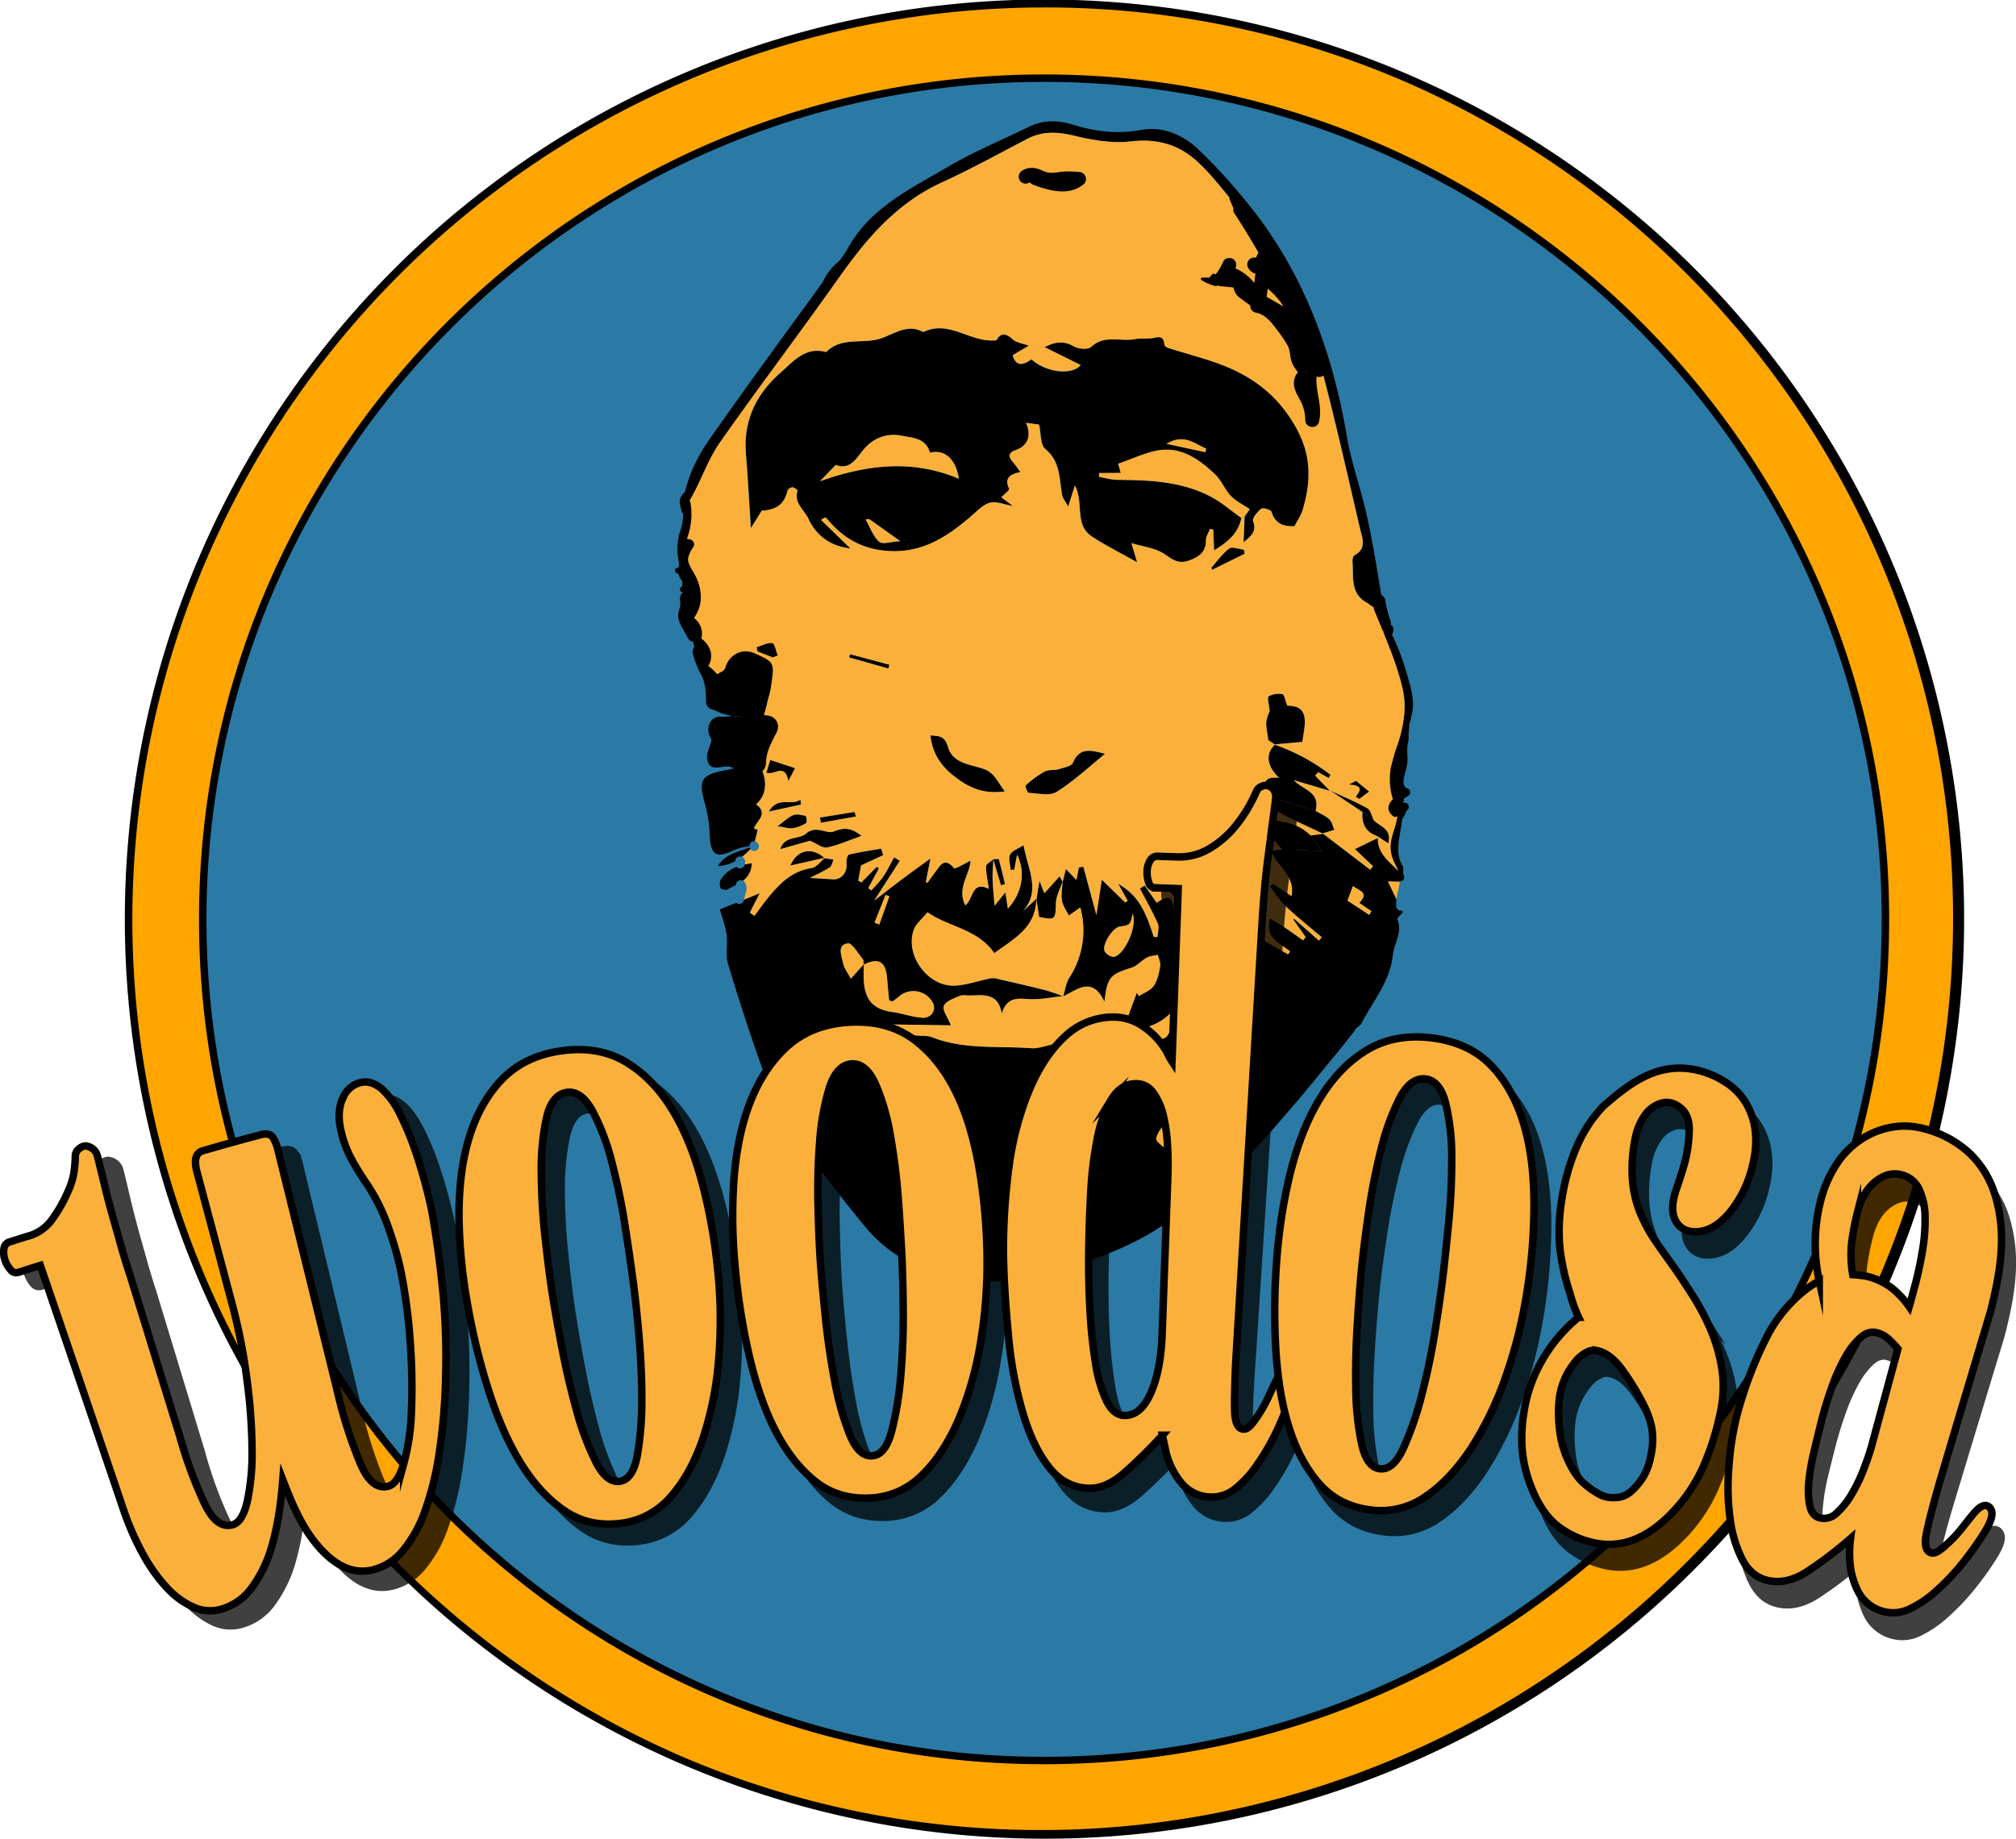 <svg xmlns="http://www.w3.org/2000/svg" viewBox="0 0 812.15 740.88"><defs><style>.cls-1{isolation:isolate;}.cls-2{fill:#2b7aa5;}.cls-3{fill:orange;}.cls-4,.cls-7{fill:#fbb03b;}.cls-5{opacity:0.75;mix-blend-mode:multiply;}.cls-6,.cls-7{stroke:#000;stroke-miterlimit:10;stroke-width:3px;}</style></defs><g class="cls-1"><g id="Layer_2" data-name="Layer 2"><g id="Layer_1-2" data-name="Layer 1"><circle class="cls-2" cx="420.61" cy="370.44" r="347.75"/><path class="cls-3" d="M420.61,739.38A368.83,368.83,0,0,1,159.73,109.56,368.94,368.94,0,1,1,564.22,710.38,366.48,366.48,0,0,1,420.61,739.38Zm0-707.88C233.72,31.5,81.67,183.55,81.67,370.44S233.72,709.38,420.61,709.38s338.94-152,338.94-338.94S607.5,31.5,420.61,31.5Z"/><path d="M420.61,740.88A370.53,370.53,0,0,1,276.41,29.12,370.43,370.43,0,0,1,682.55,632.38a369.34,369.34,0,0,1-261.94,108.5ZM420.61,3a367.53,367.53,0,0,0-143,706A367.53,367.53,0,0,0,563.64,31.88,365.23,365.23,0,0,0,420.61,3Zm0,707.88c-187.72,0-340.44-152.72-340.44-340.44S232.89,30,420.61,30,761.05,182.72,761.05,370.44,608.33,710.88,420.61,710.88Zm0-677.88C234.55,33,83.17,184.38,83.17,370.44S234.55,707.88,420.61,707.88,758.05,556.51,758.05,370.44,606.68,33,420.61,33Z"/><path d="M555.09,337.62l-9.25,4.51,7.3,6.9L552,350.45l-19-14.52-5,.66,4.45,6.31-15.92-.65-4.49.46c2.35,6.49,9.73,9.68,8.3,18.31l-7.49-4.95-1.33,1.07c2.12,2.7,4,5.71,6.42,8,4.66,4.37,9.68,8.34,14.55,12.48L531.33,379l-10.08-8.76-.37.3,5,7.07-1,1.33c-2.37-1.68-4.7-3.42-7.11-5-1.91-1.29-3.91-2.44-6.28-3.9-2.28,8.15,4.16,10,8.14,13.38l-.83,1.13-14.05-8,1.65,5.33-6.76-2.36h0c-1.11-3.12.27-7.61-4.72-8.59-2.82-9.6-12.86-11.54-18.22-18.44L475,354.18q5.4,4.38,10.78,8.78c-.21.75-.43,1.49-.64,2.23-2.37-4.74-4.64-3.1-6.67-.85-3.41-4.21-5.29-9.92-13.39-8.35,7.65,2.57,10.23,7.25,10,14.32-3.86-1.68-.35-13-9.15-6.5l-4.88-7-1.92,1.24c2.44,4.68,5.08,9.26,7.21,14.08.67,1.51-.05,3.64-.13,5.49l-1.53-.12c-4.25-13.93-8-17.47-14.31-21.43l3.84,6.92-1,.67-9.42-9.18c-.89,5.85-1.54,10.1-2.18,14.26q-2.62-9.75-5.26-19.52l-1.8.38-1,5-4.23-4.45c-.59,2.38-.94,3.81-1.29,5.23l.05-.16c-.12,2.58-.66,5.22-.25,7.71.35,2.08,1.8,4,2.76,6l4.63-3.24a34.89,34.89,0,0,1-4.44,28.32c-1.35,2.14-1.66,4.93-2.42,7.44-2.5-.85-5-1.86-7.51-2.51-6.23-1.58-12.51-3-18.78-4.44a7.65,7.65,0,0,0-3.07-.24c-4.65.93-9.24,2.56-13.92,2.91-10.89.82-20.61-11.94-17-22.37.89-2.59,3.51-4.59,5.59-7.19,8.45,6,20.15,6.64,26.92,16.49,7.65-5.67,16.84-10.18,16.92-21.91l-5.54,5.11c7.5-8.28,2-16.92.34-26.68-2.08,1.37-4.57,2.17-5.43,3.82s.05,4.05.19,6.12l1.48-.06c.34-1.81.68-3.63,1.15-6.08,3.52,7.43,2,15.42-3.72,21.8-.26-1.76-.5-3.41-1-6.59-2.05,2.55-3.23,4-4.36,5.4-.29-3.72-.68-7.19-.79-10.67-.08-2.73.19-5.46.31-8.2l-.07.15c-1,.94-2.89,1.88-2.89,2.83,0,2.92.67,5.84,1.12,9.06-7-3.49-6.18,4.11-9.46,6.62-3.59-6.94,2-12.79,2.06-17.94-2.35,1.1-6.22,3.49-6.62,3-3.89-4.73-5.56-1-7.59,1.58-1.08,1.39-2.06,2.85-3.09,4.28l-.68-.29,1.86-9.48c-4.55,3.31-8.11,5.85-11.6,8.47s-6.93,5.33-11.07,8.52l10.33-16.09-2.31-1.37c-1.46,2.63-2.76,5.38-4.44,7.87a55.43,55.43,0,0,1-4.75,5.46l-1.18-1,4.29-7.92-.92-.58q-3.09,3.15-6.17,6.29l-1.26-.75c.46-2.5.91-5,1.12-6.13l8.93-4.12c-.27-.88-.54-1.76-.8-2.63-4.36.74-8.75,1.36-13,2.39-.6.14-1.11,2.39-1,3.58.43,3.5-2,6.6-5.4,6.39l-9.31-.58c2.11-1.09,5.13-2.45,7.92-4.19.86-.54,1.08-2.1,1.59-3.2l-3.53-.52,0-.14c-1.76,1.42-3.38,3.8-5.32,4.08-7.79,1.16-12.76,6.12-17.38,11.72-2,2.42-3.77,5-5.65,7.54L302,367.68c1.25-2.43,2.49-4.85,4-7.79l-6.25,2.54a1.93,1.93,0,0,1-3.12,1.34l0,0L290,366.39c1.05,3.79,2.29,6.93,2.71,10.18.52,4-.51,8.31.62,12,4.49,14.82,9.25,29.57,14.54,44.11,2.73,7.5,5.93,15.11,10.43,21.62,9.53,13.77,19.62,27.22,30.32,40.11a55.1,55.1,0,0,0,27.08,17.9c17.43,5.24,34.6,5.49,51.75-.33,15.54-5.27,31.15-10.64,44.4-20.73,9.89-7.52,19.65-15.3,28.85-23.64,6.7-6.07,12.55-13.13,18.51-20,6.4-7.36,12.51-15,18.71-22.5,2.67-3.25,5.26-6.58,7.88-9.87.3-1.25,2-1.69,2.58-2.74,4.59-9,11.58-16.8,12.71-27.66.49-4.72,4-9.05,1.88-14.35-.27-.68,1.66-2.25,2.14-2.87l-.36-.74a1.81,1.81,0,0,1-2.28-1.63,13.8,13.8,0,0,1,.08-2.95c-1.12-2.34-2.26-4.69-3.44-7.17l4.79.13a8.69,8.69,0,0,0-.23-3.44c-.09-.29-.19-.58-.3-.86C559.53,346.92,554.89,343.86,555.09,337.62Zm-104,35.74c4.31-.67,4.31-.67,5.22-5.22,2.08,5.06-3.33,16.76-7.56,17.4-1.13.18-3.09-1.06-3.68-2.17C443.72,380.88,448.2,373.8,451.05,373.36ZM356.76,360.6l1.53.58-4.05,11.34-1.95-.75Zm-17.2,27.21c-.52-2.75-2.49-7.12,2-7.69,1.74-.22,4.13,4.1,6.09,6.46.37.45.23,1.32.28,2l-5.14,5.75C341.65,392.19,340,390.12,339.56,387.81Zm8.42.91c5.74-2.93,8.75-1.35,9.34,4.92.29,3.09.54,6.18.87,9.27,0,.19.62.33,1.3.68.85-.66,1.86-1.39,2.81-2.18a8.83,8.83,0,0,1,13.53,2.75c1.41,2.84-.63,6.16-4.29,5.93-4-.25-8-1.77-12-2.3C347.57,406.22,347.72,397.54,348,388.72Zm94.47,32.33a30,30,0,0,1-3.79.05c-3.69-.5-6.78,3.87-11.38.17-2.16-1.73-7.71,1.41-11.64,1.11-13.41-1-27.15.68-40.15-4.43-2.14-.83-4.75-.38-7.09-.82-3.42-.64-6.79-1.55-10.18-2.34l.36-2,24.54.36c-1.31-3.23-3.51-6-2.88-7.82s3.95-3,6.29-4c1.27-.55,2.94-.17,4.43-.21,5.35-.12,11.14-1.14,12.64,7.26,2.31-7.56,7.56-5.79,12.45-5.75,4.09,0,8.19-.82,12.28-1.29,0,0,0,.06,0,.09.33-.16.67-.31,1-.49,5.51-2.89,11.11-7.09,15.6,2.69,1.14-9.91,2.24-11,11-13.76,2.19-.7,3.88-2.83,6-4,1.33-.71,3-.79,4.54-1.16.34,1.55,1.17,3.18.92,4.62-.48,2.72-1.07,5.69-2.58,7.9-1.28,1.86-3.93,2.78-6,4.12l-.84-1.33L452.8,414c7.24,1.94,16.19-1.62,20.71-8.14,3.56-5.12,7.55-9.93,11.35-14.88l2,.55c-.22,1.74.17,4-.76,5.15-4.13,5.27-8.68,10.2-13,15.33-.79,1-1.09,2.29-1.74,3.38s-1.14,2.44-2.06,2.81C460.68,421.76,451.52,421.12,442.45,421.05Zm30,34.53c-.53,2.27-1.36,4.47-2.43,7.86-1.76-1.84-4.42-3.49-4.22-4.66.39-2.33,2.27-4.45,3.76-6.5.23-.32,2-.08,2.41.43A3.84,3.84,0,0,1,472.44,455.58Zm34.4-46.19c-1.28-1.26-2.36-2.95-3.9-3.65-1.33-.61-3.18-.1-5.58-.07,1.4,2.82,2.55,4.54,3.13,6.43.84,2.75.94,5.1-2.45,6.9s-6.21,4.83-9.37,7.21c-1.73,1.3-3.64,2.36-5.5,3.56,2.53,2.77,2.9,5.83-.55,9.08-.93.88-.68,2.89-1.35,4.19-.9,1.74-1.91,4.39-3.31,4.72-4.25,1-7.26-1.67-8.27-5.53-.46-1.79.94-4.18,1.85-6.14.53-1.16,2-1.86,2.59-3,2.17-4.29,4.09-8.71,6.25-13a20.9,20.9,0,0,1,2.56-3.41c.28-2,.06-4.42,1-6.27,4.11-8.39,8.54-16.63,12.86-24.92-2.39,9.95,6.75,14.9,10.07,22.38A1.66,1.66,0,0,1,506.84,409.39Zm-2.95-19.3-.69.64L497,385.06c.87-1.83,1.75-3.65,2.63-5.48Zm47.73-21.43-8.8-5.77,2.23-5.88c2.41,2,6.78,2.45,2.52,6.79l4.88,3.33Z"/><path d="M420.82,139.87c3.93-2.16,7.67-2.85,12-.29,1.77,1.06,5.62,1.26,6.87.09,5.36-5,11.75-2,17.55-3.09,2.13-.38,4.38-.12,6.55-.35s5-1.71,5.32,2.45a2,2,0,0,0,1.21,1.32c8.34,2.72,17,4.73,25,8.2,11.54,5,20.52,12.55,27,24.31,6.17,11.29,5.88,21.67,2.53,32.93-.65,2.18-2,4.15-3.29,6.58-3.69.12-7.64-.44-9.23-5.75-.25-.84-3.41-1.83-4.12-1.29-1.56,1.19-3.77,3.81-3.33,5,1.5,3.95-.43,5.77-3.86,8.53l.43-10.29c1-1.38,1.93-2.76,2.1-3-2.7-1.84-5.59-3.21-7.66-5.37-2.41-2.53-3.69-6.17-6.19-8.56-6.71-6.39-14.2-11.78-24.23-9.54-5,1.12-9.79,3.35-14.89,5.16l1,3.69-8.72.06v1.56c2.43.41,4.87,1.15,7.3,1.17,12.88.11,25.74.57,37.45,6.66,4.49,2.33,8.4,5.78,12.57,8.72-1.2,5.93-5.17,9.52-11,13l-.34-8.35-1.31-.3c-.58,1.55-1.64,3.11-1.63,4.65.05,4.64-2.75,6.59-6.53,8s-6,.47-9.42-2c-4-3-9.69-3.51-14.05-4.91.43,1.45,1.14,3.84,2.29,7.74-6.87-3.89-12.8-6.81-18.26-10.43-7.12-4.71-3.14-13.42-6.81-20.53l-2.72,8.52c-1.19-2.21-2.19-3.35-2.43-4.62-1.23-6.58-.61-13.53-6.82-18.65-2-1.64-1.64-6.09-2.48-9.78l-5.25-.73c2.28,5.18.74,9.27-4,10.92-3.15,1.1-3.23,2.62-1.26,4.91.95,1.11,1.76,2.34,3,4-4,.88-6.61,2.29-4.55,6.75.26.55-2.06,2.29-3.15,3.44l4.69,3.5c-3.51-.58-6.66-2-9.3-1.3s-5,3.22-7.3,5.2c-9.17,7.94-18.84,14.51-31.76,14.29-9.65-.17-17.72-3.55-24.32-10.54-.89-.94-1.73-2-2.65-2.88-.19-.19-.67-.1-2,.82l11.87,11.52c-7.46-.8-13.58-4.68-16.92-11.93-1.66-3.61-6-6.36-4.4-11.35.08-.24-1.35-1.36-2.08-1.36a2.58,2.58,0,0,0-2,1.5c-1.3,6.09-5.66,7.72-10.31,7.9-1.45,2.32-2.67,4.29-4.41,7.09-.72-11-1.23-20.54-2-30.06-1.06-13.37,4.19-24.11,14-32.67,5.15-4.51,10-10.6,18.35-8.25,5.78-6,14-3.41,20.91-5.18,5.61-1.45,11.51-6.65,18.18-2.89,10.67-5.14,19,4.54,29.53,3.3,1.08-2.11,2.9-3.69,6.48-.41,1.63,1.49,4.36,1.77,6.59,2.61l-6.61,3.9c1.28,4.74,4.35,4,7.54,1.65,5.9,5.34,16.32,6.58,19.86,2.32Zm-34.52,53c-1.25-8-5.74-12-11.66-10.5-1.66-5.91-7.06-6-11.54-6.84a15.26,15.26,0,0,0-14.24,4.53c-3.46,3.44-5.7,9.7-12.19,7.26l-6.38,6.56C348.61,187.45,367.09,184.79,386.3,192.92Zm-36.13,16.25-1.46.16c1.75,3.07,3,6.73,5.47,9,1.36,1.21,4.91,0,8.48-.23Zm119.72-30.33,15.75,3.38.29-1.47C481.31,179,477.17,174.48,469.89,178.84Z"/><path d="M500.36,79.2A208,208,0,0,0,482.1,59.59C476,54,467.77,50.85,459.85,52.33c-9.67,1.79-18.53.71-27.54-2.07-6.13-1.9-12.08-2-18,.91-10.72,5.3-21.86,9.85-32.14,15.88C367,76,350.62,83.55,341.51,100.14c-2.31,4.22-5.86,7.73-8.71,11.67-15.67,21.61-31.51,43.11-46.84,65-5.12,7.3-9.08,15.41-10.59,24.34a2.06,2.06,0,0,1,2.42.61c.72-1.29,1.44-2.58,2.11-3.89,3.4-6.65,6-13.82,10.3-19.86,15.59-22.14,31.93-43.73,47.56-65.84C349,96.26,361.19,81.86,379.42,73.51c11.7-5.35,23-11.6,34.42-17.55,6.2-3.23,12.24-2.88,19-1.25,7.33,1.77,15.23,3.15,22.6,2.28,9.88-1.16,18.31.85,25.56,6.94,5.09,4.28,9.33,9.63,13.65,14.75,18.72,22.18,32.14,47.21,39.29,75.39,5,19.53,9.4,39.19,14,58.82.88,3.76,2.92,8-2.18,10.73-.59.32-.93,1.71-.85,2.55.55,5.94-1.09,12.66,5.61,16.53,1,.6,2,1.28,3.05,1.94a2.06,2.06,0,0,1,2.07-1.61,4,4,0,0,0,.92-2.51c-1.76-11.06-3.56-22.12-6-33.05-2.31-10.53-6.14-20.77-7.92-31.37C536.55,140.22,524.16,107.24,500.36,79.2Z"/><path d="M299.36,288.91l-4.37-.42a32,32,0,0,1-4.46.33,5.66,5.66,0,0,0-2.35.29,2.05,2.05,0,0,1-.72.5l-.31.09a5.83,5.83,0,0,0-1.79,4.33c-.1,1.67,1,3.41,1.29,4.26-.7,2.79-2.13,5.32-1.75,7.55,1.1,6.59,7.2,1.18,10.66,3.78-1.18.27-1.88.47-2.6.6-10.77,1.93-11.8,3.9-8.74,14.52a53.37,53.37,0,0,1,1.69,12c.4,7.9,2.73,9.24,9.81,5.79A22.25,22.25,0,0,1,301.9,341a1.91,1.91,0,0,1,2.22-2l1.08-4.62-1.54-.55c1.19-3.16,6-6,.87-9.69,3.88-3.3,4.66-8.62,2.3-14.05a10.71,10.71,0,0,1-.73-4.18c0-5,.14-9.95.24-15Z"/><path d="M304,263.27c-5.11-2.31-10.43.54-11.89,5.87-.3,1.08-1.95,1.78-3.29,2.54.56.67,1.1,1.35,1.63,2,1.28,1.63-.57,3.52-2.14,3.08a22.69,22.69,0,0,1-.1,3.68c-.2,1.59-1.76,3-2.71,4.51,1.72.83,3.39,1.78,5.16,2.46a36.8,36.8,0,0,0,4.32,1.06l4.37.42c9.87-.27,7.63,1.81,10.31-8.2a43.92,43.92,0,0,0,1.08-5.46C311.89,267,311.79,266.79,304,263.27Z"/><path d="M513.43,300A79,79,0,0,1,536,312.21l-.74,1.29-4.19-2.34-1.29,1.34,6,6.19-14.58-4.33c3.68,4,10.84,4.59,8.8,12.38L511,320.88c-1.37-4-3.33-8.22,4.27-7.52-5-4.8-5.47-9.76-1.63-13.34Z"/><path d="M513.59,300l-2.66-1.78c-.38-3.12-1-5.28-.8-7.37a14.7,14.7,0,0,1,1.33-4.26c-.24-2.86-1.06-5.53-.38-6a8,8,0,0,1,5.53-.9c.75.13,1.11,2.46,2,4.67,9.24-.12,7.11,7.43,6,14.58l-11.21,1Z"/><path d="M374.83,296.34c3.21.19,5.81.18,7,4.44,1.88,6.9,9,7.17,14.24,9,4.7,1.59,5.61,5.11,8.73,9.1-8.68,1.27-14.42-1.49-20.08-5.83S375.6,303.66,374.83,296.34Z"/><path d="M445.18,303.79c-6.83,5.49-12.75,11.09-19.54,15.3-2.77,1.73-7.4.58-11.17.41-.52,0-1.58-2.76-1.32-3a42.55,42.55,0,0,1,7.67-5.6c1.65-.87,3.94-.41,5.83-1s5-1.16,5.6-2.57C434.92,301.05,439.4,302.26,445.18,303.79Z"/><path d="M528,336.59l4.45,6.31-15.92-.65-9.68-10.73c.44-.53.87-1.07,1.31-1.61C515.19,330.77,522.4,331,528,336.59Z"/><path d="M530,326.74c1.86,1.11,4,2,5.51,3.41,1.07,1,1.38,2.79,2,4.22l-4.74,1.44.25.11c-6.32-3-12.77-5.79-18.86-9.22-1.65-.93-6.22-1.7-3.28-5.82Z"/><path d="M314.33,342.15c1.81-5.58,7.6-3.82,10.32-6.22,4.21-3.71,8.21.3,11.18-.9,4.46-1.8,7.45-1.39,11.24,1.77-4.79,1.69-9.21,3.7-13.86,4.66-1.85.39-4.18-1.56-6.91-2.7Z"/><path d="M417.48,362.09c.32-2,.64-4,1.16-7.17l2,5,6.14-6.83,1.22,2.28.05-.16c-.94,2.94-2.63,5.86-2.69,8.82-.13,6.44-.23,6.82-6.76,5.46-.38-2.49-.77-5-1.15-7.55Z"/><path d="M300,348.28a2.08,2.08,0,0,1-.37.85l-.36.35a2,2,0,0,1-1,.4h-.51a1.49,1.49,0,0,1-.7-.26,1.53,1.53,0,0,1-.41-.31,13.55,13.55,0,0,0-6.15,4.87,4.49,4.49,0,0,0-.34,3.56c.18.53,2.23,1.08,2.87.69,1.07-.66,2.27-1.22,3.44-1.82v-.26a2,2,0,0,1,2.23-1.67,2.34,2.34,0,0,1,.6.2,8.84,8.84,0,0,0,3.51-7.09C301.82,347.91,300.88,348.07,300,348.28Z"/><path d="M555,337c-4.73-1.57-6.53-5-6.12-9.77l4.59,3.38c2.52,2.49,7.34,3.37,5.83,9.26Z"/><path d="M313.23,332.92c2.23-1.64,4.08-3.48,6.31-4.46,1.39-.61,3.39-.1,5,.3.33.08.62,2.62.23,2.86a14.4,14.4,0,0,1-5.29,2.07C317.8,333.91,316,333.3,313.23,332.92Z"/><path d="M320.32,309.52l-2.71,5.2c-1.43-7.45-5.4-2.27-8.9-3.35.62-2,1.17-3.81,1.59-5.15Z"/><path d="M501.42,223.14l-13.15,6.48-.28-.89c2.36-2.63,4.43-5.65,7.21-7.7,1.21-.88,3.89.25,5.91.46Z"/><path d="M302,341.45c-4.67,1.83-9.9,2.67-12.83,7.52a16.59,16.59,0,0,0,7-1.94l0-.23a1.9,1.9,0,0,1,.39-.91l.36-.36a2,2,0,0,1,1-.4h.51a1.53,1.53,0,0,1,.46.14,30.5,30.5,0,0,0,3.43-3.13A2.12,2.12,0,0,1,302,341.45Z"/><path d="M562.93,328.9a11.42,11.42,0,0,0,0-2.34c0-.09-.06-.39-.08-.51s-.11-.29-.13-.33c-.17-.34-.34-.68-.5-1a21.15,21.15,0,0,1-1.1-2.76c-2.71,2.83-2.24,5.15.23,7C561.69,329.22,562.28,329.1,562.93,328.9Z"/><path d="M332.24,345.63l-13.84,3.13c2.58-6.24,8.56-7.78,13.8-3Z"/><path d="M553.48,330.57l-4.59-3.38L536,318.6c5,2.32,10.07,4.41,14.84,7.08C552.2,326.45,552.63,328.9,553.48,330.57Z"/><path d="M311.34,264.87l-6.14-2.39-.34-1.69c2.1-.63,4.29-1.89,6.27-1.62.93.13,1.45,3.21,2.16,4.95Z"/><path d="M344.85,329l-14.15,2.53-.39-2.11,13.89-2.25Z"/><path d="M342.47,263.6l15.83,4.25-.41,1.51-15.78-4.45Z"/><path d="M322.64,324.16,309.74,327c3.7-6.38,9.11-2.1,12.74-4.79C322.53,322.85,322.59,323.51,322.64,324.16Z"/><path d="M546.27,314.63l5.3,4.33-4,3-1.49-.83c1.68-2.31,3.48-4.64-2.78-4.95Z"/><path d="M400,346.23c.82,0,2.3-.24,2.35-.05.93,3.34,1.7,6.74,2.49,10.12l-1.62.4-3.15-10.62Z"/><polygon points="565.2 323.36 565.2 323.35 565.2 323.36 565.2 323.36"/><path d="M566.77,271.63a92.82,92.82,0,0,0-6-15.94,4.11,4.11,0,0,0,.54-2.49,1.72,1.72,0,0,0-1.08-1.44,2.67,2.67,0,0,0-.05-1.63,41.69,41.69,0,0,1-2.13-8.36c-.27-1.8-2.54-2.79-4.14-2.35-1.93.53-2.62,2.33-2.35,4.14a41.69,41.69,0,0,0,2.13,8.36,3.47,3.47,0,0,0,4,2.38l0,.06a1.72,1.72,0,0,0-.26,2,82.43,82.43,0,0,1,6,15.64c1.57,5.2,3.63,10.9,1.64,16.27a1.48,1.48,0,0,0-.07.87q-2.06,6.4-4.12,12.81a41.29,41.29,0,0,0-1.75,6.81c-.11.41-.21.81-.3,1.22a16,16,0,0,0,.19,8.69,9,9,0,0,0,.86,1.91l-.26.14a1.68,1.68,0,0,0-.6,2.3,22.36,22.36,0,0,0,2.15,2.31,2.49,2.49,0,0,1,.74,2.49c-.34,2.7-.87,5.38-1.3,8.06a31.42,31.42,0,0,0-.72,7.79,16.15,16.15,0,0,0,2.07,6.58,1.47,1.47,0,0,0,0,.47,1.59,1.59,0,0,1-.1.89,2.59,2.59,0,0,1-.26.46,1.23,1.23,0,0,0-.2.63,1.27,1.27,0,0,0,0,.67,1.21,1.21,0,0,0,.3.57,1.24,1.24,0,0,0,.47.44,2.18,2.18,0,0,0,.67.21,1.51,1.51,0,0,0,1.24.56,1.71,1.71,0,0,0,1.1-2.95,5.49,5.49,0,0,0,.14-1,5.33,5.33,0,0,0-.1-1.05,1.52,1.52,0,0,0-.18-1.27c-2.89-4.86-1.51-10.1-.67-15.34l.6-3.72,0,0a6.24,6.24,0,0,0,1.34-2.36c.05-.17.09-.34.13-.5v0a.88.88,0,0,0,.07-.14l.16-.16c.13-.13.26-.24.4-.36a1.69,1.69,0,0,0-1.19-2.87l-.45,0-.12,0-.09,0c0,.1,0,.16,0,.17v0h0l0-.11v0h0a.17.17,0,0,0,0-.07l0,.06v-.15a1.8,1.8,0,0,0,.26-1.66c.35-.16.7-.33,1-.48a1.61,1.61,0,0,0,.52-.37,1.7,1.7,0,0,0-.45-3.27l0,0c-1.29-.82-1.3-2.66-1-4,.41-2.21,1.27-4.25,1.42-6.51s-.26-4.53.07-6.76c.2-1.38.63-2.63.34-3.84.17-1.54.3-3.08.35-4.63.21-.64.42-1.29.62-1.93a1.65,1.65,0,0,0,.06-.81C570.34,283.21,568.44,277.17,566.77,271.63Z"/><path d="M376.43,105.52c-14.68-6.33-34.77-10-44.27,6.67a4.63,4.63,0,0,0,0,4.86,37.77,37.77,0,0,0-3.84,5.25,2.83,2.83,0,0,0-1.51.76,17.87,17.87,0,0,0-2.37,2.9,17.5,17.5,0,0,0-1.66,3.36l-.1.75c0,.25.06.49.1.74a1.43,1.43,0,0,0,.08.22,46.64,46.64,0,0,0-11.05,11,2.28,2.28,0,0,0-.39,1.53,3,3,0,0,0-.84.6,92.42,92.42,0,0,0-16,22.42,3.06,3.06,0,0,0-.32,1,4.19,4.19,0,0,0-2.84,3.54l-.13,0c-2.17.6-4,3.25-3.14,5.52a5.78,5.78,0,0,1,.21,3.8,4.77,4.77,0,0,0-1.89,1,28.79,28.79,0,0,0-10.06,16.65l-.11,0a5.22,5.22,0,0,0-2.45,3.37,6.5,6.5,0,0,0,.25,2.44l.57,2.44a1.08,1.08,0,0,0,.49.64,19.9,19.9,0,0,1-.32,4.07,32.44,32.44,0,0,1-1.24,4.3,4.21,4.21,0,0,0-.26,1.57.7.7,0,0,0-.08.2,22.54,22.54,0,0,0-.26,6.3c.1,1,.31,2,.45,2.94a6.35,6.35,0,0,1,.06,1.51,3,3,0,0,1-.17.73l-.15.2-.17,0c-1.35-.06-1.42,1.78-.3,2.2a3.25,3.25,0,0,0,.46.13,5.93,5.93,0,0,1,.63,1.57,5.23,5.23,0,0,0,1,1.34c0,.69,0,1.38.08,2.07a1.62,1.62,0,0,1-.45.36c-.79.42-.7,1.91.27,2.05a1.91,1.91,0,0,1,.38.1s0,.06,0,.09A3.31,3.31,0,0,0,274,242c.54,2.72-1.43,4.91-.58,7.73.75,2.52,2.43,4.94,3.66,7.26a2.94,2.94,0,0,0,2.12,1.62c.18.65.35,1.3.53,2a3.27,3.27,0,0,0-.61,2.74,35.91,35.91,0,0,0,3.42,8.67c1.88,3.86,1.75,6.66,1.93,10.85s6.92,4.33,6.73,0c-.09-2-.05-3.78-.18-5.54a2.2,2.2,0,0,0,.17-.25,4,4,0,0,0,.48-2.3,4,4,0,0,0,3-3.36,25.22,25.22,0,0,0,5.27,1.1,3.46,3.46,0,0,0,2-.36,51.28,51.28,0,0,0,5.35,6.9c2.18,2.48,5.18,1.47,6.64-.67q.75,1.13,1.56,2.22a.41.41,0,0,1,0,.09h0l.69.92c3.37,4.32,9-1.19,7-5.44a16.24,16.24,0,0,0-3-4.36,31.52,31.52,0,0,1-3.54-11.34c-.53-4.06-1-7.72-3.2-11.28a4.21,4.21,0,0,0-2.46-1.93,15.55,15.55,0,0,0-.87-2.1c-1.94-3.92-8.7-2.13-8.36,2.26.25,3.37-.89,6.38-1.82,9.43-.6-.36-1.21-.7-1.83-1-.17-.09-.34-.14-.5-.21a19.44,19.44,0,0,1-3.08-8.74c1-4.65,1.61-9.08.46-13.91a4,4,0,0,0-1.75-2.49,21.63,21.63,0,0,0-1.71-4.56c-1-2-2-3.91-3-5.87.36-1.52.79-3.05,1.31-4.57a3.91,3.91,0,0,0-2-4.9,30.38,30.38,0,0,1,3.61-5.39c3.66-4.38-2.56-10.7-6.28-6.41A22.32,22.32,0,0,1,290,190.6a3.43,3.43,0,0,0,1.69-.63c4.34-3.23,6.84-8.61,5.67-13.92,2.65-1,3.34-4.38,2.07-6.61l0-.05a87.18,87.18,0,0,1,15.09-21.28,2.63,2.63,0,0,0,.78-2.16,3.39,3.39,0,0,0,1.32-1.11c.18-.26.37-.51.55-.76l.21-.28,0,0c.39-.49.78-1,1.19-1.44.82-.94,1.68-1.85,2.57-2.72s1.79-1.65,2.73-2.42l.36-.29s.49-.38.18-.15l.14-.1.38-.28c.52-.39,1.06-.77,1.6-1.13a3,3,0,0,0,1.29-3.18l4.16-1.84a4.61,4.61,0,0,0,4.71-2.38c8.1-13.65,22.87-14.25,37.15-12.91C378.72,115.37,381,107.48,376.43,105.52Z"/><path d="M403.61,209.73a2.87,2.87,0,0,0-3.83-1c-2.33,1-3.63,3.35-4.38,5.67a2.92,2.92,0,0,0-2.67,2c.1-.19.08-.13-.08.17-.09.15-.19.3-.29.44a5.22,5.22,0,0,0-.41.4,7.28,7.28,0,0,1-1.47,1c-1.46.87-3,1.62-4.43,2.5a66.22,66.22,0,0,0-9.2,6.77c-1.86,1.62-.34,4.81,2,4.78a33.32,33.32,0,0,0,9.61-1.46c2.72-.85,6.62-2,7.94-4.79a9.59,9.59,0,0,0,.55-2.45s.11-.22.12-.27l.4-.41a11.42,11.42,0,0,0,2.46-4.18c.4-1.18.6-2.43,1.06-3.59,0,0,.25-.54.25-.54s.43-.7.26-.47a1.94,1.94,0,0,1,1.13-.81C404,213,404.31,210.92,403.61,209.73Z"/><path d="M483.47,234.5a3.36,3.36,0,0,0-2.72.48,2.65,2.65,0,0,0-.7-1.22,2.78,2.78,0,0,0-2-.82,3.05,3.05,0,0,0-1.69.59,3.24,3.24,0,0,1-.47.28l-.16,0h-.15a2.25,2.25,0,0,1-.35-.09,1.71,1.71,0,0,1-.23-.13,2.16,2.16,0,0,0-1-.33,2.13,2.13,0,0,0-1.12,0l-.13.05-1.79-.65a1.27,1.27,0,0,0-.67,0l-.21,0a1,1,0,0,0-.86-.44,1.13,1.13,0,0,0-.37,2.17,1.51,1.51,0,0,0,.21.74l.27.34a1.72,1.72,0,0,0,.74.43l.75.27a1.91,1.91,0,0,0,.1.53l.28.67a2.87,2.87,0,0,0,1,1,3.65,3.65,0,0,0,.55.3,7.88,7.88,0,0,0,1.05.41,3.38,3.38,0,0,0,2.83,2.9l.06,0a2.89,2.89,0,0,0,.73.83,3.44,3.44,0,0,0,1.54,2.12,5,5,0,0,0,6.58-1.48,5.22,5.22,0,0,0,1.06-3.24A4.69,4.69,0,0,0,483.47,234.5Z"/><path class="cls-4" d="M497,385.07l2.7-5.61-.13,0,4.34,10.68-.69.64L496.89,385A.9.9,0,0,1,497,385.07Z"/><path class="cls-4" d="M559.13,355.18c1.18,2.48,2.32,4.83,3.44,7.17a32.14,32.14,0,0,1,.75-3.94,22.94,22.94,0,0,0,.6-3.1Z"/><path class="cls-4" d="M481,63.93c-7.25-6.09-15.68-8.1-25.56-6.94-7.37.87-15.27-.51-22.6-2.28-6.72-1.63-12.76-2-19,1.25-11.42,5.95-22.72,12.2-34.42,17.55-18.23,8.35-30.45,22.75-41.66,38.63-15.63,22.11-32,43.7-47.56,65.84-4.26,6-6.9,13.21-10.3,19.86-.67,1.31-1.39,2.6-2.11,3.89a2,2,0,0,1,.37.89,27.71,27.71,0,0,1-1.44,14.46,8.88,8.88,0,0,0,1.24.28,2,2,0,0,1,1.28,3.14,14.61,14.61,0,0,0-1.88,3.77,4,4,0,0,0,0,2.27c.73,2.26,2.27,4.27,3.25,6.43a18.48,18.48,0,0,1,1.64,9.32,14.85,14.85,0,0,1-2.69,6.72,7.89,7.89,0,0,1,3,8.32,9.54,9.54,0,0,1,3.77,5.45,7.57,7.57,0,0,1-1,5.58,17.17,17.17,0,0,1,3.55,3.32c1.34-.76,3-1.46,3.29-2.54,1.46-5.33,6.78-8.18,11.89-5.87,7.78,3.52,7.88,3.68,6.74,12a43.92,43.92,0,0,1-1.08,5.46c-2.68,10-.44,7.93-10.31,8.2l7,1.94c-.1,5.1-.24,10.08-.24,15a10.71,10.71,0,0,0,.73,4.18c2.36,5.43,1.58,10.75-2.3,14.05,5.17,3.71.32,6.53-.87,9.69l1.54.55L304.12,339c1.67.28,2.39,3,.43,3.76a1.79,1.79,0,0,1-2.2-.6,30.5,30.5,0,0,1-3.43,3.13l.24.12a2,2,0,0,1,1,2c0,.29-.11.56-.13.85a.14.14,0,0,0,0,.07c.91-.21,1.85-.37,2.84-.5a8.84,8.84,0,0,1-3.51,7.09,1.64,1.64,0,0,1,.68.55,4.65,4.65,0,0,1,.68,1.85,4.91,4.91,0,0,1-.05,1.48,19.3,19.3,0,0,1-.63,2.31,6.2,6.2,0,0,0-.19,1.13,1.94,1.94,0,0,1,0,.24l6.25-2.54c-1.52,2.94-2.76,5.36-4,7.79l1.88,1.29c1.88-2.52,3.65-5.12,5.65-7.54,4.62-5.6,9.59-10.56,17.38-11.72,1.9-.28,3.49-2.56,5.21-4l.07.06c1.18.16,2.35.34,3.53.51-.51,1.1-.73,2.66-1.59,3.2-2.79,1.74-5.81,3.1-7.92,4.19l9.31.58c3.37.21,5.83-2.89,5.4-6.39-.15-1.19.36-3.44,1-3.58,4.28-1,8.67-1.65,13-2.39.26.87.53,1.75.8,2.63l-8.93,4.12c-.21,1.13-.66,3.63-1.12,6.13l1.26.75q3.09-3.13,6.17-6.29l.92.58-4.29,7.92,1.18,1a55.43,55.43,0,0,0,4.75-5.46c1.68-2.49,3-5.24,4.44-7.87l2.31,1.37-10.33,16.09c4.14-3.19,7.57-5.89,11.07-8.52s7.05-5.16,11.6-8.47l-1.86,9.48.68.29c1-1.43,2-2.89,3.09-4.28,2-2.6,3.7-6.31,7.59-1.58.4.48,4.27-1.91,6.62-3-.05,5.15-5.65,11-2.06,17.94,3.28-2.51,2.48-10.11,9.46-6.62-.45-3.22-1.14-6.14-1.12-9.06,0-.95,1.87-1.89,2.89-2.83h.06c-.12,2.69-.38,5.37-.3,8,.11,3.48.5,7,.79,10.67,1.13-1.4,2.31-2.85,4.36-5.4.47,3.18.71,4.83,1,6.59,5.73-6.38,7.24-14.37,3.72-21.8-.47,2.45-.81,4.27-1.15,6.08l-1.48.06c-.14-2.07-1-4.54-.19-6.12s3.35-2.45,5.43-3.82c1.65,9.76,7.16,18.4-.34,26.68l5.57-5.13c.32-2,.64-4,1.16-7.17l2,5,6.14-6.83,1.22,2.28c.35-1.42.7-2.85,1.29-5.23l4.23,4.45,1-5,1.8-.38q2.64,9.76,5.26,19.52c.64-4.16,1.29-8.41,2.18-14.26l9.42,9.18,1-.67-3.84-6.92c6.29,4,10.06,7.5,14.31,21.43l1.53.12c.08-1.85.8-4,.13-5.49-2.13-4.82-4.77-9.4-7.21-14.08l1.92-1.24,4.88,7c8.8-6.5,5.29,4.82,9.15,6.5.26-7.07-2.32-11.75-10-14.32,8.1-1.57,10,4.14,13.39,8.35,2-2.25,4.3-3.89,6.67.85.21-.74.43-1.48.64-2.23q-5.39-4.4-10.78-8.78l1.73-1.75c5.36,6.9,15.4,8.84,18.22,18.44,5,1,3.61,5.47,4.72,8.59l-.13,0,6.89,2.41-1.65-5.33,14.05,8,.83-1.13c-4-3.38-10.42-5.23-8.14-13.38,2.37,1.46,4.37,2.61,6.28,3.9,2.41,1.62,4.74,3.36,7.11,5l1-1.33-5-7.07.37-.3L531.33,379l1.16-1.32c-4.87-4.14-9.89-8.11-14.55-12.48-2.47-2.33-4.3-5.34-6.42-8l1.33-1.07,7.49,4.95c1.43-8.63-6-11.82-8.3-18.31l4.5-.45-9.69-10.74c.44-.53.87-1.07,1.31-1.61,7,.86,14.24,1.1,19.84,6.68l5.08-.67c-6.32-3-12.77-5.79-18.86-9.22-1.65-.93-6.22-1.7-3.28-5.82-1.36-4-3.32-8.22,4.28-7.52-5-4.8-5.47-9.75-1.64-13.33A78.91,78.91,0,0,1,536,312.21l-.74,1.29-4.19-2.34-1.29,1.34,6,6.19.18-.09c5,2.32,10.07,4.41,14.84,7.08,1.37.77,1.8,3.22,2.65,4.89,2.52,2.49,7.34,3.37,5.83,9.26L555,337a5.16,5.16,0,0,0,.08.7c-.2,6.21,4.44,9.26,8.3,13.35-.76-2-2-3.84-2.61-5.93a14.6,14.6,0,0,1-.13-7.31c.66-2.95,2-5.85,2.28-8.87-.65.2-1.24.32-1.55.08-2.47-1.89-2.94-4.21-.23-7a20.72,20.72,0,0,1-.62-2.31,26.92,26.92,0,0,1-.21-10.39,94.61,94.61,0,0,1,2.86-9.75,52.07,52.07,0,0,0,2.65-12.68,40.46,40.46,0,0,0-1.55-12.57c-2.72-9.87-6.82-19.1-10.68-28.56a1.93,1.93,0,0,1-.12-1c-1-.66-2-1.34-3.05-1.94-6.7-3.87-5.06-10.59-5.61-16.53-.08-.84.26-2.23.85-2.55,5.1-2.75,3.06-7,2.18-10.73-4.55-19.63-9-39.29-14-58.82-7.15-28.18-20.57-53.21-39.29-75.39C490.29,73.56,486.05,68.21,481,63.93ZM305.2,262.48c-.11-.56-.23-1.12-.34-1.69,2.1-.63,4.29-1.89,6.27-1.62.93.13,1.45,3.21,2.16,4.95l-2,.75Zm5.1,43.74,10,3.3-2.71,5.2c-1.43-7.45-5.4-2.27-8.9-3.35C309.33,309.38,309.88,307.56,310.3,306.22Zm12.18,16,.16,2L309.74,327C313.44,320.61,318.85,324.89,322.48,322.2Zm2.31,9.42a14.4,14.4,0,0,1-5.29,2.07c-1.7.22-3.51-.39-6.27-.77,2.23-1.64,4.08-3.48,6.31-4.46,1.39-.61,3.39-.1,5,.3C324.89,328.84,325.18,331.38,324.79,331.62Zm-6.39,17.14c2.56-6.19,8.46-7.75,13.66-3.09Zm14.81-7.3c-1.85.39-4.18-1.56-6.91-2.7l-12,3.39c1.81-5.58,7.6-3.82,10.32-6.22,4.21-3.71,8.21.3,11.18-.9,4.46-1.8,7.45-1.39,11.24,1.77C342.28,338.49,337.86,340.5,333.21,341.46ZM344.85,329l-14.15,2.53-.39-2.11,13.89-2.25C344.41,327.79,344.63,328.4,344.85,329Zm13-59.65-15.78-4.45.36-1.31,15.83,4.25C358.17,268.35,358,268.85,357.89,269.36Zm47,86.94-1.62.4q-1.56-5.24-3.11-10.47c.83,0,2.19-.23,2.24-.05C403.32,349.52,404.09,352.92,404.88,356.3ZM384.69,313c-5.57-4.27-9.09-9.35-9.86-16.67,3.21.19,5.81.18,7,4.44,1.88,6.9,9,7.17,14.24,9,4.7,1.59,5.61,5.11,8.73,9.1C396.09,320.11,390.35,317.35,384.69,313Zm40.95,6.08c-2.77,1.73-7.4.58-11.17.41-.52,0-1.58-2.76-1.32-3a42.55,42.55,0,0,1,7.67-5.6c1.65-.87,3.94-.41,5.83-1s5-1.16,5.6-2.57c2.67-6.33,7.15-5.12,12.93-3.59C438.35,309.28,432.43,314.88,425.64,319.09Zm99-20.13-11.13,1-2.57-1.72c-.38-3.12-1-5.28-.8-7.37a14.7,14.7,0,0,1,1.33-4.26c-.24-2.86-1.06-5.53-.38-6a8,8,0,0,1,5.52-.9c.76.13,1.12,2.46,2,4.67C527.86,284.26,525.73,291.8,524.63,299Zm-23.21-75.82-13.15,6.48-.28-.89c2.36-2.63,4.43-5.65,7.21-7.7,1.21-.88,3.89.25,5.91.46Zm46.2,98.78-1.49-.83c1.68-2.31,3.48-4.64-2.78-4.95l2.92-1.51,5.3,4.33ZM524.76,205.44c-.65,2.18-2,4.15-3.29,6.58-3.69.12-7.64-.44-9.23-5.75-.25-.84-3.41-1.83-4.12-1.29-1.56,1.19-3.77,3.81-3.33,5,1.5,3.94-.43,5.77-3.86,8.53l.43-10.29-1.3.53c-1.2,5.93-5.17,9.52-11,13-.14-3.35-.24-5.85-.34-8.35l-1.31-.3c-.58,1.55-1.64,3.11-1.63,4.65.05,4.64-2.75,6.59-6.53,8s-6,.47-9.42-2c-4-3-9.69-3.51-14.05-4.91.43,1.45,1.14,3.84,2.29,7.74-6.87-3.89-12.8-6.81-18.26-10.43-7.12-4.71-3.14-13.42-6.81-20.53l-2.72,8.52c-1.19-2.21-2.19-3.35-2.43-4.62-1.23-6.58-.61-13.53-6.82-18.65-2-1.64-1.64-6.09-2.48-9.78l-5.25-.73c2.28,5.18.74,9.27-4,10.92-3.15,1.1-3.23,2.62-1.26,4.91.95,1.1,1.76,2.34,3,4-4,.88-6.61,2.29-4.55,6.75.26.55-2.06,2.29-3.15,3.44l4.69,3.5c-3.51-.58-6.66-2-9.3-1.3s-5,3.22-7.3,5.2c-9.17,7.94-18.84,14.51-31.76,14.29-9.65-.17-17.72-3.55-24.32-10.54-.89-.94-1.73-2-2.65-2.88-.19-.19-.67-.1-2,.82l11.87,11.52c-7.46-.8-13.58-4.68-16.92-11.93-1.66-3.61-6-6.36-4.4-11.35.08-.24-1.35-1.36-2.08-1.36a2.57,2.57,0,0,0-2,1.5c-1.3,6.09-5.66,7.72-10.31,7.9-1.45,2.32-2.67,4.29-4.41,7.09-.72-11-1.23-20.54-2-30.06-1.06-13.37,4.19-24.11,14-32.67,5.15-4.51,10-10.6,18.35-8.25,5.78-6,14-3.41,20.91-5.18,5.61-1.45,11.51-6.65,18.18-2.89,10.67-5.14,19,4.54,29.53,3.3,1.08-2.11,2.9-3.69,6.48-.41,1.63,1.49,4.36,1.77,6.59,2.61l6.27.68c3.93-2.16,7.67-2.85,12-.29,1.77,1,5.62,1.26,6.87.09,5.36-5,11.75-2,17.55-3.09,2.13-.38,4.38-.12,6.55-.35s5-1.7,5.32,2.45a2,2,0,0,0,1.21,1.32c8.34,2.72,17,4.73,25,8.2,11.54,5,20.52,12.55,27,24.31C528.4,183.8,528.11,194.18,524.76,205.44Z"/><path class="cls-4" d="M500.06,208.7c-4.17-2.94-8.08-6.39-12.57-8.72-11.71-6.09-24.57-6.55-37.45-6.66-2.43,0-4.87-.76-7.3-1.17v-1.56l8.72-.06-1-3.69c5.1-1.81,9.87-4,14.89-5.16,10-2.24,17.52,3.15,24.23,9.54,2.5,2.39,3.78,6,6.19,8.56,2.07,2.16,5,3.53,7.66,5.37-.17.26-1.14,1.64-2.1,3Z"/><path class="cls-4" d="M530,326.74c2-7.79-5.12-8.41-8.8-12.38l14.58,4.33.18-.09,12.9,8.59c-.41,4.79,1.39,8.2,6.12,9.77a4.53,4.53,0,0,0,.08.68c-3,1.45-6,2.92-9.25,4.49l7.3,6.9L552,350.45l-19.17-14.64,4.74-1.44c-.65-1.43-1-3.23-2-4.22C534,328.71,531.89,327.85,530,326.74Z"/><path class="cls-4" d="M420.82,139.87l14.52,7.19c-3.54,4.26-14,3-19.86-2.32-3.19,2.36-6.26,3.09-7.54-1.65l6.61-3.9Z"/><path class="cls-4" d="M428.31,401.47c.33-.17.67-.32,1-.5,5.51-2.89,11.11-7.09,15.6,2.69,1.14-9.91,2.24-11,11-13.76,2.19-.7,3.88-2.83,6-4,1.33-.71,3-.79,4.54-1.16.34,1.55,1.17,3.18.92,4.62-.48,2.72-1.07,5.69-2.58,7.9-1.28,1.86-3.93,2.78-6,4.12l-.84-1.33L452.8,414c7.24,1.94,16.19-1.62,20.71-8.14,3.56-5.12,7.55-9.93,11.35-14.88l2,.55c-.21,1.74.18,4-.75,5.15-4.13,5.27-8.68,10.2-13,15.33-.79,1-1.09,2.29-1.74,3.38s-1.14,2.44-2.06,2.81c-8.66,3.55-17.82,2.91-26.89,2.84a30,30,0,0,1-3.79.05c-3.69-.5-6.78,3.87-11.38.17-2.16-1.73-7.71,1.41-11.64,1.11-13.41-1-27.15.68-40.15-4.43-2.14-.83-4.75-.38-7.09-.82-3.42-.64-6.79-1.55-10.18-2.34l.36-2,24.54.36c-1.31-3.23-3.51-6-2.88-7.82s3.95-3,6.29-4c1.27-.55,2.94-.17,4.43-.21,5.35-.12,11.14-1.14,12.64,7.26,2.31-7.56,7.56-5.79,12.45-5.75,4.1,0,8.2-.83,12.31-1.3Z"/><path class="cls-4" d="M417.46,361.91c.38,2.53.77,5.06,1.15,7.55,6.53,1.36,6.63,1,6.76-5.46.06-3,1.75-5.88,2.69-8.82-.12,2.58-.66,5.22-.25,7.71.35,2.08,1.8,4,2.76,6l4.63-3.24a34.89,34.89,0,0,1-4.44,28.32c-1.36,2.16-1.66,5-2.45,7.53a.93.93,0,0,0,.05-.1c-2.51-.84-5-1.85-7.53-2.5-6.23-1.58-12.51-3-18.78-4.44a7.65,7.65,0,0,0-3.07-.24c-4.65.93-9.24,2.56-13.92,2.91-10.89.82-20.61-11.94-17-22.37.89-2.59,3.51-4.59,5.59-7.19,8.45,6,20.15,6.64,26.92,16.49C408.22,378.32,417.49,373.8,417.46,361.91Z"/><path class="cls-4" d="M496.89,385c-2.83,10.3,6.57,15.29,9.95,22.9a1.66,1.66,0,0,1,0,1.53c-1.28-1.26-2.36-2.95-3.9-3.65-1.33-.61-3.18-.1-5.58-.07,1.4,2.82,2.55,4.54,3.13,6.43.84,2.75.94,5.1-2.45,6.9s-6.21,4.83-9.37,7.21c-1.73,1.3-3.64,2.36-5.5,3.56,2.53,2.77,2.9,5.83-.55,9.08-.93.88-.68,2.89-1.35,4.19-.9,1.74-1.91,4.39-3.31,4.72-4.25,1-7.26-1.67-8.27-5.53-.46-1.79.94-4.18,1.85-6.14.53-1.16,2-1.86,2.59-3,2.17-4.29,4.09-8.71,6.25-13a20.9,20.9,0,0,1,2.56-3.41c.28-2,.06-4.42,1-6.27,4.18-8.53,8.68-16.9,13.07-25.33Z"/><path class="cls-4" d="M347.91,388.75c5.79-3,8.82-1.41,9.41,4.89.29,3.09.54,6.18.87,9.27,0,.19.62.33,1.3.68.85-.66,1.86-1.39,2.81-2.18a8.83,8.83,0,0,1,13.53,2.75c1.41,2.84-.63,6.16-4.29,5.93-4-.25-8-1.77-12-2.3-12.08-1.58-11.84-10.38-11.57-19.27Z"/><path class="cls-4" d="M456.27,368.14c2.08,5.06-3.33,16.76-7.56,17.4-1.13.18-3.09-1.06-3.68-2.17-1.31-2.49,3.17-9.57,6-10C455.36,372.69,455.36,372.69,456.27,368.14Z"/><path class="cls-4" d="M347.91,388.75l.08-.23-5.23,5.85c-1.11-2.18-2.77-4.25-3.2-6.56-.52-2.75-2.49-7.12,2-7.69,1.74-.22,4.13,4.1,6.09,6.46C348,387.06,347.83,388,347.91,388.75Z"/><path class="cls-4" d="M551.62,368.66l-8.8-5.77,2.23-5.88c2.41,2,6.78,2.45,2.52,6.79l4.88,3.33Z"/><path class="cls-4" d="M470,463.44c-1.76-1.84-4.42-3.49-4.22-4.66.39-2.33,2.27-4.45,3.76-6.5.23-.32,2-.08,2.41.43a3.84,3.84,0,0,1,.48,2.87C471.91,457.85,471.08,460.05,470,463.44Z"/><path class="cls-4" d="M358.29,361.18l-4.05,11.34-1.95-.75,4.47-11.17Z"/><path class="cls-4" d="M386.3,192.92c-19.21-8.13-37.69-5.47-56,1l6.38-6.56c6.49,2.44,8.73-3.82,12.19-7.26a15.26,15.26,0,0,1,14.24-4.53c4.48.84,9.88.93,11.54,6.84C380.56,181,385.05,184.92,386.3,192.92Z"/><path class="cls-4" d="M350.17,209.17l12.49,8.89c-3.57.19-7.12,1.44-8.48.23-2.5-2.23-3.72-5.89-5.47-9Z"/><path class="cls-4" d="M469.89,178.84c7.28-4.36,11.42.11,16,1.91l-.29,1.47Z"/><path class="cls-4" d="M484.33,246.65c-1.83-1-3.69-2-5.49-3s-2.71-2.61-4.06-4c-2.52-2.59-6-3.88-9.33-5.09-.68-.25-1,.83-.29,1.08a44.16,44.16,0,0,1,4.93,2,.44.44,0,0,0,.11.6c4.21,3.49,8.41,7.65,13.7,9.42A.56.56,0,0,0,484.33,246.65Z"/><path class="cls-4" d="M489.65,235.41c-2.25-.52-4.48-1.13-6.69-1.8a.5.5,0,0,0-.4-.59l-.85-.14a13.6,13.6,0,0,0-4.23-.84c-.86-.14-1.73-.27-2.61-.36h0l-.15,0c-.67-.07-.7.9-.15,1.11.27.1.55.17.83.27a.54.54,0,0,0,.26.15l.68.15a21,21,0,0,0,4.23.73q4.33,1.41,8.78,2.43C490.05,236.65,490.35,235.57,489.65,235.41Z"/><path d="M530.37,151.72a2.91,2.91,0,0,0,3.86-3.32,87.14,87.14,0,0,0-9.45-24c-2.19-3.8-4.57-7.48-6.59-11.38a94.1,94.1,0,0,1-5-11.62,3.49,3.49,0,0,0-.53-1,2.87,2.87,0,0,0-1-1.72.84.84,0,0,1-.06-.14q-4.58-7.87-9.52-15.53a2.86,2.86,0,0,0-3.84-1l0,0c0-.14-.06-.29-.1-.42a.57.57,0,0,0-.69-.39.56.56,0,0,0-.35.29l-.78-1.81a.56.56,0,0,0-1,.56L496.91,84a2.5,2.5,0,0,0,.32,1.89q5,7.63,9.52,15.52a1.91,1.91,0,0,0,.24.32c0,.05,0,.09,0,.13a8.49,8.49,0,0,0-1,2l-.73-.1-.75.1-.67.29a2,2,0,0,0-.79.72,1.43,1.43,0,0,0-.36.62,1.41,1.41,0,0,0-.19.7,1.58,1.58,0,0,0,0,.75,2.07,2.07,0,0,0,.34,1,1.51,1.51,0,0,0,.15.28,8.16,8.16,0,0,0,.5.66l.12.14a5,5,0,0,0,.5.42,4.21,4.21,0,0,0,.55.39,2.16,2.16,0,0,0,1,.33h.1c-.16,1.29-.31,2.57-.46,3.86-.45-.56-.92-1.1-1.41-1.6a20.33,20.33,0,0,0-6.22-4.3,2.86,2.86,0,0,0-1-3.81c-1.22-.65-3.2-.43-3.84,1a28.07,28.07,0,0,1-3.05,5.25,1.29,1.29,0,0,0-1-.21,1.31,1.31,0,0,0-.82.58c-.12.15-.28.51-.44.58a.62.62,0,0,0-.35.32h-2.9a.57.57,0,0,0-.29,1,19.15,19.15,0,0,0,5.8,2.45.54.54,0,0,0,.63-.33,3.51,3.51,0,0,0,1.35.37c1.55.15,3.1.32,4.65.45h0l.38.08.13,0a3,3,0,0,1,.07.32,6.5,6.5,0,0,0,2.93,4.17l3.77,2.75a2.74,2.74,0,0,0,2,2.84c4.07.62,6.68,4.18,9,7.3a57.22,57.22,0,0,1,4,5.92c1.08,1.95.9,4.12,1.52,6.21a11.73,11.73,0,0,0,1.57,3.17c.21.32,1,1.19,1,1.5s-.46.67-.55.83a7.73,7.73,0,0,0-.78,1.85,7.43,7.43,0,0,0,.05,3.57c.53,2.21,1.91,4.08,2.85,6.12a17.23,17.23,0,0,1,1.48,6.89c0,3.13,4.69,3.86,5.5.75,1.57-5.93-1.21-11.65-1-17.59Zm-16.14-29.83-2.33-1.36c-.49-.28-1.1-.55-1.61-.9,0-.45.13-.94.17-1.36l.21-2a34.16,34.16,0,0,1,5.14,5.34c.41.61.8,1.23,1.18,1.87Z"/><path d="M310,288.49a4.62,4.62,0,0,0-.87-.22,5,5,0,0,0-1.23,0,4.11,4.11,0,0,0-4.19-3.38,4.23,4.23,0,0,0-4.33,4.42l-.3.86a1.13,1.13,0,0,0,.78,1.38h0a4,4,0,0,0,3.75,2.31c-.35.67-.83,1.34-1.12,1.93a33.24,33.24,0,0,0-1.58,3.81,29.67,29.67,0,0,0-1.36,8c-.26,5.77,8.71,5.76,9,0a19.26,19.26,0,0,1,1.72-7.27c.62-1.34,1.26-2.53,1.76-3.77a7.24,7.24,0,0,0,1.27-2.68A4.4,4.4,0,0,0,310,288.49Z"/><path d="M434.8,69.31a40.35,40.35,0,0,0-6.41-.16c-1.86.11-3.85.64-5.71.44s-3.31-1.29-5-1.67a7.31,7.31,0,0,0-5.93.86,2.87,2.87,0,0,0-1,3.83,2.83,2.83,0,0,0,3.84,1l.27-.19a3.25,3.25,0,0,0,1.47,1.06c6.28,2.34,14,4.54,19.92,0A2.83,2.83,0,0,0,434.8,69.31Z"/><g class="cls-5"><path class="cls-6" d="M144.48,568.78a179.69,179.69,0,0,0,8.77,27.61c3,7,6.56,10.05,10.84,9.14,2.65-.57,4.78-3.58,6.43-9A88.21,88.21,0,0,0,173.68,576a240,240,0,0,0-.29-27.65A224.69,224.69,0,0,0,169.48,518,140.24,140.24,0,0,0,165,502a77.17,77.17,0,0,0-8.84-18.49,103.15,103.15,0,0,1-6.53-10.91,44.39,44.39,0,0,1-3.81-11.08c-1.06-5.14-.64-9.45,1-12.82a10.23,10.23,0,0,1,7.38-6.06c2.67-.53,5.56.45,8.37,3,2.52,2.24,4.88,5.69,7.07,10.1a113.49,113.49,0,0,1,5.8,14q2.49,7.35,4.26,14.26c1.18,4.61,2.07,8.41,2.58,11.34,1.95,11.2,3.37,22.51,4.38,33.87a282,282,0,0,1,.81,32.63,243.46,243.46,0,0,1-2.55,29.49,124,124,0,0,1-5.88,24.1,52,52,0,0,1-8.92,16,22.62,22.62,0,0,1-12.32,7.71c-7.17,1.62-13.91-1.23-20.39-8.31-7.44-8.11-11.45-18.1-15.33-28.26-.42,5.26-1,10.1-1.74,14.54a106,106,0,0,1-2.83,12.53,52.15,52.15,0,0,1-8.11,16.48,22.74,22.74,0,0,1-12,8.35,16.21,16.21,0,0,1-11.31-.85,33.1,33.1,0,0,1-10.78-8.15,67.78,67.78,0,0,1-9.61-13.93,112.66,112.66,0,0,1-7.59-17.86q-16.32-49.1-32.82-98.12c-3.54,1.09-5.31,1.64-8.84,2.75a2.83,2.83,0,0,1-3.12-1.17,11,11,0,0,1-2.15-3.84,9.51,9.51,0,0,1-.4-4.59,3.12,3.12,0,0,1,2.09-2.63c2.79-.88,4.19-1.31,7-2.17a17.44,17.44,0,0,0,10.2-6.83,58.93,58.93,0,0,0,6.52-11.5,30.19,30.19,0,0,0,2.17-6.68,47.88,47.88,0,0,0,.67-7.41,3.8,3.8,0,0,1,1.48-2.76,4.22,4.22,0,0,1,2.74-1.17,5.56,5.56,0,0,1,2.56,1,5.14,5.14,0,0,1,2.08,3.12c1.1,4.27,2.11,8.82,3.2,13.31s2.27,9,3.55,13.6l3,10.64q1.47,5.24,3.22,10.57Q71.15,552.3,81,584.77A173.76,173.76,0,0,0,90.82,612c3.25,6.87,7,9.73,11.21,8.58,2.63-.71,4.57-3.81,5.87-9.32a93.21,93.21,0,0,0,2-20.65A227.62,227.62,0,0,0,108.07,563a233.83,233.83,0,0,0-5.61-30.08q-7.12-27.39-14.27-54.76c-1.21-4.84-.35-7.64,2.61-8.38,9.3-2.61,14-3.88,23.29-6.32,2.14-.5,3.66-.13,4.54,1.08a16.22,16.22,0,0,1,2.22,5.83Q132.71,519.58,144.48,568.78Z"/><path class="cls-6" d="M296.6,519.76a194.19,194.19,0,0,1,.14,35.76,135.77,135.77,0,0,1-6.44,31.56c-3.23,9.34-7.48,17.11-12.83,23.16A31,31,0,0,1,258,620.9c-8.56,1.18-16.07-.4-22.66-4.8s-12.38-10.72-17.42-18.8c-5.61-9-9.67-19-12.83-28.78a262.27,262.27,0,0,1-8.56-35A216.9,216.9,0,0,1,193.05,498c-.06-10.42.85-21.47,3.93-31.85,2.81-9.51,7.17-17.59,13.2-24s14-10.29,24-11.65c10.1-1.38,18.88.24,26.21,4.78s13.49,11.17,18.5,19.61c5.5,9.26,9.12,19.65,11.72,29.69A225.86,225.86,0,0,1,296.6,519.76ZM230.24,528q1.29,8.53,3.75,21.8t5.78,25.47a113.85,113.85,0,0,0,7.63,20.85c2.87,5.77,6,8.4,9.58,7.92s5.87-3.94,7.07-10.4a130.4,130.4,0,0,0,1.89-22.53q.1-12.86-1.07-26.12t-2.19-21.44q-1.17-9.28-3.19-22.64a256.08,256.08,0,0,0-5.17-25.59,91.75,91.75,0,0,0-7.64-20.56c-3-5.53-6.41-8-10.24-7.52-4,.54-6.73,4-8.19,10.23a97.78,97.78,0,0,0-2.17,22.09,255.8,255.8,0,0,0,1.42,26.12Q228.91,519.08,230.24,528Z"/><path class="cls-6" d="M404.38,513.76a194.65,194.65,0,0,1-2.85,35.64,135.58,135.58,0,0,1-9,30.92c-4,9-8.86,16.42-14.69,22a30.87,30.87,0,0,1-20.29,9c-8.61.46-15.94-1.74-22.13-6.67s-11.42-11.72-15.76-20.2c-4.83-9.42-8-19.75-10.36-29.75a262.55,262.55,0,0,1-5.59-35.61,215.31,215.31,0,0,1-.48-35.71c.8-10.38,2.63-21.31,6.55-31.41,3.59-9.24,8.59-16.92,15.11-22.77s14.83-9.08,24.82-9.6c10.16-.53,18.76,1.82,25.68,7s12.49,12.25,16.78,21.08c4.7,9.68,7.44,20.34,9.19,30.56A228.07,228.07,0,0,1,404.38,513.76Zm-66.7,2.65q.56,8.6,1.91,22t3.63,25.86a113.9,113.9,0,0,0,5.85,21.41c2.38,6,5.32,8.89,8.87,8.7s6.17-3.44,7.9-9.77a131.36,131.36,0,0,0,3.76-22.3q1.17-12.8,1.11-26.11t-.41-21.55q-.37-9.36-1.28-22.83a255.63,255.63,0,0,0-3-25.94,91.71,91.71,0,0,0-5.88-21.12c-2.51-5.76-5.71-8.55-9.56-8.35-4,.21-7,3.39-9,9.51a98.53,98.53,0,0,0-4,21.83,254.8,254.8,0,0,0-.75,26.15Q337.08,507.43,337.68,516.41Z"/><path class="cls-6" d="M475.68,593.87c-.24-1.26-.48-2.46-.73-3.59s-.5-2.33-.74-3.6a196.52,196.52,0,0,1-15.22,15c-4.84,4.23-9.49,6.3-14,6.21-6.44-.12-11.77-2.92-16.09-8.44s-7.74-12.8-10.34-21.74a163,163,0,0,1-5.63-30.51c-1-11.7-1.88-23.51-1.92-35a255.3,255.3,0,0,1,2.49-34.68,121.71,121.71,0,0,1,8.26-30.38c3.75-8.81,8.49-16,14.27-21.29a27.9,27.9,0,0,1,20.17-7.72A20.84,20.84,0,0,1,468,422.39a30.08,30.08,0,0,1,9,10.26,27.61,27.61,0,0,0,1.88,3.45q1.42-34.82,2.87-69.64c-3.69-.15-5.54-.22-9.23-.35a2.74,2.74,0,0,1-2.57-2.15,11.93,11.93,0,0,1-.65-4.33,8.83,8.83,0,0,1,1.21-4.46,3.22,3.22,0,0,1,3-1.77c3.08.11,4.62.16,7.71.29a23.66,23.66,0,0,0,12.95-3.17,39,39,0,0,0,11-9.55,57.9,57.9,0,0,0,8.09-13.42,4,4,0,0,1,2.18-2.11,3.83,3.83,0,0,1,2.87-.2,4.61,4.61,0,0,1,1.93,1.63,4.9,4.9,0,0,1,.73,3.43c-.48,4.56-1.3,9.37-1.88,14s-1.26,9.31-1.85,14c-.47,3.67-.79,7.4-1.12,11s-.6,7.28-.85,11q-5.13,78.9-10.27,157.8-.58,9-1,15.15c-.26,4.11-.45,7.54-.55,10.29s-.18,5.12-.24,7.12,0,3.9,0,5.63c0,5.17,1.13,8,3.52,8.12,1,.07,2.14-.6,3.29-2a51.55,51.55,0,0,0,3.53-5,54.32,54.32,0,0,0,3.3-6.15c1-2.17,1.86-4,2.59-5.43,2-4.36,4.11-5.83,6.08-4.4s1.9,4.82.07,10.16a132.58,132.58,0,0,1-5.66,13.82,92.38,92.38,0,0,1-7.24,12.6,44.48,44.48,0,0,1-9.15,10.24,14.79,14.79,0,0,1-10.12,3.49,15.49,15.49,0,0,1-11.26-5.31A31.46,31.46,0,0,1,475.68,593.87ZM459,578.63c4.34.13,7.85-2.8,10.57-8.82s4.32-14,4.74-24Q475.64,514,477,482.16c.16-4,.13-8.19-.1-12.57a65,65,0,0,0-1.61-11.88,25.78,25.78,0,0,0-3.88-9,8.2,8.2,0,0,0-6.61-3.78c-4.15-.13-7.54,1.91-10.12,6.09a50,50,0,0,0-5.9,16.18A153.34,153.34,0,0,0,446,489.11q-.69,12-.89,23.22-.21,12.38.39,24.18a194.26,194.26,0,0,0,2.13,21.22A54.44,54.44,0,0,0,452,572.82Q454.75,578.51,459,578.63Z"/><path class="cls-6" d="M620.58,528.91a193.41,193.41,0,0,1-8.76,34.68,135.53,135.53,0,0,1-14.1,29c-5.45,8.23-11.5,14.7-18.19,19.24A31,31,0,0,1,558,617.27c-8.58-1-15.45-4.37-20.73-10.27s-9.3-13.46-12.17-22.54c-3.19-10.1-4.62-20.82-5.25-31.07a261.28,261.28,0,0,1,.43-36,217.5,217.5,0,0,1,5.48-35.29c2.53-10.1,6.15-20.58,11.7-29.87,5.09-8.52,11.3-15.26,18.71-19.93s16.14-6.48,26.1-5.33,18.22,4.93,24.2,11.15,10.29,14.17,13,23.6c3,10.33,4,21.29,4,31.67A226.15,226.15,0,0,1,620.58,528.91Zm-66.32-8.53q-.88,8.58-1.79,22t-.74,26.11a113.52,113.52,0,0,0,2.2,22.09c1.35,6.3,3.77,9.64,7.31,10s6.66-2.36,9.42-8.32A130.23,130.23,0,0,0,578.1,571q3.28-12.42,5.45-25.56t3.21-21.32q1.18-9.29,2.54-22.71a258.06,258.06,0,0,0,1.35-26.09,91.79,91.79,0,0,0-2.28-21.81c-1.52-6.09-4.22-9.38-8-9.82-4-.47-7.5,2.16-10.47,7.87a99,99,0,0,0-7.59,20.86,255.75,255.75,0,0,0-5.11,25.65Q555.17,511.42,554.26,520.38Z"/><path class="cls-6" d="M711.55,477.27a47.26,47.26,0,0,1-9.32,20.22q-6.66,8.16-14.11,8.16a8.38,8.38,0,0,1-8-4.47c-1.66-3-1.55-7.24.37-12.72,1.5-4.28,2.73-8.12,3.65-11.5a57.31,57.31,0,0,0,1.62-11.52c.24-4.19-.76-7.48-3.26-9.61s-5.14-2.82-7.85-2.06a12.41,12.41,0,0,0-6.87,5.21,24.6,24.6,0,0,0-3.78,9.6,62.22,62.22,0,0,0-1,16.76,45.11,45.11,0,0,0,3.11,13,63.12,63.12,0,0,0,5.77,10.82c2.24,3.35,4.73,6.83,7.22,10.39s5,7.5,7.76,11.9a93.39,93.39,0,0,1,7.25,14.17,66,66,0,0,1,4.26,15.89,48.67,48.67,0,0,1-.91,17.46,107.43,107.43,0,0,1-7.29,22.18,65,65,0,0,1-11.28,16.71c-5.17,5.53-10.35,9.35-15.6,11.46A27.32,27.32,0,0,1,647.7,631a36.05,36.05,0,0,1-14.92-6.57q-6.74-5-10.83-15.55a55.1,55.1,0,0,1-3.7-14.85,63.69,63.69,0,0,1,.73-16,58.52,58.52,0,0,1,5.44-17.15,63.22,63.22,0,0,1,9-13.53c1.36-1.54,2.67-2.9,3.91-4.09s2.5-2.29,3.8-3.34a56.8,56.8,0,0,1-3.39-9.7,91.77,91.77,0,0,1-4-18.51,77.59,77.59,0,0,1,1-19.59,86.94,86.94,0,0,1,5.8-20.32A56,56,0,0,1,651.41,455c10.21-8.86,20.55-17,35-15a34.72,34.72,0,0,1,13.83,5.23,25.27,25.27,0,0,1,9.85,11.43,28.39,28.39,0,0,1,2.31,9.12A36.81,36.81,0,0,1,711.55,477.27ZM669.67,596a29.35,29.35,0,0,0,.42-11.77,35.81,35.81,0,0,0-3.23-9.06,99.62,99.62,0,0,0-8.39-14c-3.24-4.56-6.74-7.17-10.43-7.84a6.46,6.46,0,0,0-4.2,1,13.87,13.87,0,0,0-4.2,3.64A29,29,0,0,0,633,574.6a56.26,56.26,0,0,0,.89,15,42.65,42.65,0,0,0,4.94,12.29,22.91,22.91,0,0,0,4.79,5.63,36.87,36.87,0,0,0,5.76,3.94,12.27,12.27,0,0,0,5.93,1.14,9.59,9.59,0,0,0,6.44-2.55,26.89,26.89,0,0,0,4.83-5.72A25,25,0,0,0,669.67,596Z"/><path class="cls-6" d="M790.43,589.81q-2.61,8.61-4.4,14.53t-2.87,9.89c-.72,2.66-1.34,4.95-1.84,6.88s-.92,3.8-1.3,5.48c-1.14,5-.69,8,1.62,8.72,1,.31,2.24-.09,3.7-1.21a50.81,50.81,0,0,0,4.6-4.06,53.82,53.82,0,0,0,4.64-5.23c1.47-1.89,2.73-3.45,3.77-4.7,3-3.77,5.37-4.73,7-2.88s.77,5.14-2.23,9.91a132.7,132.7,0,0,1-8.7,12.17,93.41,93.41,0,0,1-10,10.6,44.88,44.88,0,0,1-11.32,7.88,15,15,0,0,1-10.75,1.07,15.71,15.71,0,0,1-9.87-7.75,31.47,31.47,0,0,1-3.45-13.63,47.11,47.11,0,0,1,.38-8.06,159.33,159.33,0,0,1-17.54,13.28c-5.55,3.57-10.85,4.71-16,3.41-4.28-1.09-7.56-3.89-9.88-8.44a50,50,0,0,1-4.74-16.15,94.88,94.88,0,0,1-.46-19.93,121.89,121.89,0,0,1,3-20.08,158.28,158.28,0,0,1,12.93-33.93c4.24-8.34,12.41-17.53,20.87-22a70.43,70.43,0,0,1,.48-31.12,49.45,49.45,0,0,1,6.85-16.08,34.67,34.67,0,0,1,10.45-10.16,32.41,32.41,0,0,1,12-4.49,29,29,0,0,1,11.89.59A42.21,42.21,0,0,1,797.63,474,38.33,38.33,0,0,1,808,490.64c5,16.07,2.18,31.65-1.91,47.52Q798.24,564,790.43,589.81Zm-14.77-61.23q2-7.22,3.32-14.82a71.06,71.06,0,0,0,1.15-14.06,26.27,26.27,0,0,0-2.36-10.94,10.56,10.56,0,0,0-7.08-5.76c-3.42-.9-6.88,0-10.35,2.73s-5.88,6.89-7.29,12.46a96.46,96.46,0,0,0-2.45,12.71,47.65,47.65,0,0,0,.41,12.29c1.33.08,2.56.2,3.7.37a22.35,22.35,0,0,1,3.12.62,27.1,27.1,0,0,1,8.81,4.47,35.69,35.69,0,0,1,6.92,7.52Zm-17.57,63.57q5.38-19.5,10.78-39a36.24,36.24,0,0,0-4-4.19,10.82,10.82,0,0,0-4.48-2.37c-2.17-.59-4.34.07-6.49,1.95a31.13,31.13,0,0,0-6.14,7.88,76,76,0,0,0-5.43,12q-2.5,6.9-4.29,13.8-1.59,6.17-3.16,12.73a82.71,82.71,0,0,0-2,12.05,31.57,31.57,0,0,0,.38,9.39c.57,2.6,1.87,4.17,3.92,4.71a7.05,7.05,0,0,0,6.72-1.88,31.46,31.46,0,0,0,6.06-7.48,63.53,63.53,0,0,0,4.87-9.93A100.4,100.4,0,0,0,758.09,592.15Z"/></g><path class="cls-7" d="M136.31,562.31a177.06,177.06,0,0,0,8.92,27.55c3,7,6.64,10,10.94,9.07,2.67-.59,4.8-3.6,6.45-9.06a88.91,88.91,0,0,0,3.1-20.57,241.75,241.75,0,0,0-.4-27.65,226.06,226.06,0,0,0-4-30.34,137.65,137.65,0,0,0-4.59-15.9,76.31,76.31,0,0,0-9-18.43,103.45,103.45,0,0,1-6.62-10.88,44.7,44.7,0,0,1-3.87-11.05c-1.09-5.13-.68-9.45,1-12.84a10.31,10.31,0,0,1,7.4-6.1c2.68-.55,5.59.41,8.43,2.9a33.56,33.56,0,0,1,7.15,10.06A113.35,113.35,0,0,1,167.06,463q2.53,7.34,4.35,14.24c1.2,4.6,2.11,8.4,2.64,11.32,2,11.19,3.48,22.49,4.54,33.85a282.06,282.06,0,0,1,.94,32.63,241.78,241.78,0,0,1-2.45,29.52,123.16,123.16,0,0,1-5.83,24.14,52.16,52.16,0,0,1-8.92,16.1A22.91,22.91,0,0,1,150,632.61c-7.21,1.67-14-1.14-20.56-8.17-7.51-8.06-11.58-18-15.52-28.17q-.61,7.89-1.7,14.56a106.87,106.87,0,0,1-2.82,12.55,52.25,52.25,0,0,1-8.1,16.55,23,23,0,0,1-12,8.43,16.42,16.42,0,0,1-11.39-.77A33.16,33.16,0,0,1,67,639.52a67.47,67.47,0,0,1-9.72-13.88,111.92,111.92,0,0,1-7.7-17.81q-16.59-49-33.34-97.94c-3.56,1.11-5.33,1.67-8.88,2.81a2.85,2.85,0,0,1-3.15-1.15A11.12,11.12,0,0,1,2,507.72a9.39,9.39,0,0,1-.41-4.59,3.09,3.09,0,0,1,2.08-2.64c2.81-.9,4.21-1.35,7-2.23A17.59,17.59,0,0,0,21,491.36a59.11,59.11,0,0,0,6.52-11.55,29.91,29.91,0,0,0,2.16-6.7,47,47,0,0,0,.65-7.41,3.82,3.82,0,0,1,1.48-2.78,4.21,4.21,0,0,1,2.75-1.18,5.45,5.45,0,0,1,2.58,1,5.09,5.09,0,0,1,2.1,3.1c1.13,4.27,2.16,8.81,3.26,13.3s2.32,9,3.63,13.57q1.55,5.41,3,10.63c1,3.49,2.09,7,3.28,10.56q10,32.4,20,64.82a172.61,172.61,0,0,0,10,27.15c3.3,6.86,7,9.69,11.31,8.52,2.64-.73,4.59-3.85,5.88-9.37a92.74,92.74,0,0,0,1.94-20.67,225,225,0,0,0-1.94-27.57,231.93,231.93,0,0,0-5.75-30.06q-7.26-27.35-14.55-54.68c-1.24-4.84-.38-7.65,2.59-8.4,9.34-2.67,14-4,23.4-6.48,2.15-.51,3.68-.15,4.57,1.05a16.34,16.34,0,0,1,2.26,5.82Q124.28,513.17,136.31,562.31Z"/><path class="cls-7" d="M289.19,512.33a192.6,192.6,0,0,1,.3,35.77,135.57,135.57,0,0,1-6.34,31.6c-3.22,9.35-7.45,17.15-12.82,23.24a31.31,31.31,0,0,1-19.58,10.77c-8.61,1.24-16.18-.3-22.83-4.66s-12.51-10.64-17.63-18.69c-5.68-9-9.8-19-13-28.71a259.52,259.52,0,0,1-8.75-35,214.57,214.57,0,0,1-3.62-35.52c-.1-10.42.77-21.48,3.82-31.89,2.8-9.52,7.15-17.63,13.18-24S216,424.85,226,423.44c10.15-1.44,19,.13,26.39,4.63s13.61,11.08,18.69,19.5c5.57,9.22,9.27,19.59,11.93,29.62A225.72,225.72,0,0,1,289.19,512.33ZM222.45,521q1.32,8.52,3.86,21.77t5.92,25.44A113.28,113.28,0,0,0,240,589c2.92,5.76,6.13,8.37,9.68,7.87s5.89-4,7.07-10.44a130.37,130.37,0,0,0,1.81-22.55q0-12.86-1.19-26.11t-2.3-21.43q-1.22-9.28-3.3-22.62a257.61,257.61,0,0,0-5.32-25.57,91.61,91.61,0,0,0-7.77-20.52c-3-5.51-6.49-8-10.33-7.46-4,.57-6.76,4-8.2,10.28a97.23,97.23,0,0,0-2.09,22.11,250.86,250.86,0,0,0,1.54,26.12Q221.06,512.05,222.45,521Z"/><path class="cls-7" d="M397.62,505.74a193,193,0,0,1-2.68,35.66,135.51,135.51,0,0,1-8.94,31c-4,9-8.84,16.47-14.68,22.08a31.23,31.23,0,0,1-20.38,9.1c-8.67.52-16.07-1.64-22.32-6.55s-11.55-11.65-16-20.1c-4.9-9.39-8.17-19.71-10.56-29.69a260.85,260.85,0,0,1-5.79-35.59,215.29,215.29,0,0,1-.65-35.7c.77-10.39,2.55-21.34,6.45-31.45,3.57-9.26,8.57-17,15.1-22.86s14.87-9.15,24.92-9.73c10.21-.59,18.88,1.71,25.86,6.82s12.62,12.18,17,21c4.78,9.65,7.59,20.3,9.4,30.51A226.77,226.77,0,0,1,397.62,505.74Zm-67.11,3q.62,8.61,2,22t3.77,25.84a113.07,113.07,0,0,0,6,21.39c2.42,6,5.39,8.85,9,8.64s6.19-3.47,7.9-9.81a131.35,131.35,0,0,0,3.68-22.32q1.11-12.81,1-26.12t-.51-21.55q-.43-9.34-1.4-22.81a254.19,254.19,0,0,0-3.17-25.93,90.92,90.92,0,0,0-6-21.09c-2.55-5.74-5.79-8.52-9.66-8.3-4,.24-7,3.43-9,9.56a97.5,97.5,0,0,0-3.92,21.86,252.57,252.57,0,0,0-.64,26.15Q329.88,499.78,330.51,508.75Z"/><path class="cls-7" d="M469.8,585.5c-.25-1.26-.5-2.46-.76-3.6s-.51-2.32-.76-3.59A196.52,196.52,0,0,1,453,593.39c-4.85,4.26-9.52,6.35-14.08,6.29-6.49-.09-11.87-2.87-16.24-8.36s-7.86-12.76-10.52-21.69a161.14,161.14,0,0,1-5.82-30.48c-1.1-11.7-2-23.5-2.11-35a252,252,0,0,1,2.33-34.69A121.12,121.12,0,0,1,414.75,439c3.73-8.83,8.46-16,14.25-21.36a28.19,28.19,0,0,1,20.24-7.82,21.07,21.07,0,0,1,11.91,4.22,30.28,30.28,0,0,1,9.09,10.22,25.28,25.28,0,0,0,1.9,3.44q1.26-34.83,2.51-69.65c-3.71-.14-5.56-.2-9.28-.31a2.73,2.73,0,0,1-2.59-2.13,11.77,11.77,0,0,1-.68-4.33,8.93,8.93,0,0,1,1.19-4.47,3.28,3.28,0,0,1,3-1.79l7.75.26a23.88,23.88,0,0,0,13-3.24,39,39,0,0,0,11-9.6A58,58,0,0,0,506.09,319a3.94,3.94,0,0,1,2.17-2.13,3.88,3.88,0,0,1,2.89-.21,4.7,4.7,0,0,1,2,1.62,4.88,4.88,0,0,1,.74,3.43c-.45,4.55-1.25,9.37-1.8,14s-1.22,9.31-1.79,14c-.45,3.67-.76,7.4-1.07,11s-.57,7.28-.79,11q-4.74,78.93-9.47,157.86-.54,9-.91,15.14t-.5,10.3c-.09,2.75-.15,5.12-.2,7.12s0,3.91,0,5.63c.06,5.18,1.17,7.95,3.58,8.11q1.57.09,3.3-2a50.79,50.79,0,0,0,3.53-5,53.55,53.55,0,0,0,3.28-6.16q1.5-3.27,2.58-5.45c2-4.36,4.11-5.84,6.09-4.42s1.94,4.81.13,10.16a132.25,132.25,0,0,1-5.62,13.85A93.29,93.29,0,0,1,507,589.39a44.53,44.53,0,0,1-9.16,10.28,14.92,14.92,0,0,1-10.17,3.54A15.66,15.66,0,0,1,476.3,598,31.4,31.4,0,0,1,469.8,585.5Zm-16.86-15.16c4.38.11,7.89-2.84,10.6-8.88s4.28-14,4.64-24q1.14-31.83,2.3-63.67.21-6-.17-12.56a64.44,64.44,0,0,0-1.69-11.87,25.39,25.39,0,0,0-3.95-8.94,8.21,8.21,0,0,0-6.66-3.75c-4.18-.11-7.58,1.94-10.15,6.14A49.79,49.79,0,0,0,442,459a151.54,151.54,0,0,0-2.62,21.88q-.64,12-.78,23.23-.15,12.36.52,24.18a194.41,194.41,0,0,0,2.25,21.2,54.22,54.22,0,0,0,4.44,15.07Q448.65,570.23,452.94,570.34Z"/><path class="cls-7" d="M615.24,519.88a192.74,192.74,0,0,1-8.61,34.71,134.93,134.93,0,0,1-14,29c-5.45,8.26-11.49,14.75-18.2,19.32a31.34,31.34,0,0,1-21.64,5.57c-8.64-.94-15.57-4.31-20.92-10.19s-9.44-13.41-12.38-22.48c-3.27-10.08-4.76-20.8-5.46-31a262.93,262.93,0,0,1,.23-36,215.36,215.36,0,0,1,5.32-35.31c2.49-10.12,6.08-20.61,11.61-29.93,5.06-8.54,11.27-15.31,18.7-20s16.2-6.55,26.21-5.44c10.18,1.13,18.36,4.84,24.4,11s10.44,14.13,13.27,23.54c3.11,10.31,4.11,21.28,4.2,31.65A225.18,225.18,0,0,1,615.24,519.88Zm-66.77-8.25q-.84,8.58-1.68,22t-.59,26.11a113.39,113.39,0,0,0,2.34,22.09c1.4,6.3,3.85,9.63,7.41,10s6.7-2.39,9.44-8.36a129.89,129.89,0,0,0,7.36-21.39q3.24-12.43,5.34-25.59t3.09-21.32q1.14-9.3,2.43-22.74a254.06,254.06,0,0,0,1.21-26.09,91,91,0,0,0-2.43-21.8c-1.56-6.09-4.29-9.36-8.15-9.79-4-.45-7.53,2.2-10.48,7.92a97.74,97.74,0,0,0-7.51,20.9,250.32,250.32,0,0,0-5,25.67Q549.33,502.68,548.47,511.63Z"/><path class="cls-7" d="M706.4,467.85a47,47,0,0,1-9.24,20.27c-4.43,5.46-9.13,8.18-14.13,8.21-3.68,0-6.35-1.44-8-4.43s-1.6-7.24.29-12.73c1.48-4.29,2.69-8.13,3.6-11.52a56.78,56.78,0,0,0,1.56-11.53c.22-4.19-.81-7.47-3.34-9.59s-5.18-2.81-7.91-2a12.41,12.41,0,0,0-6.86,5.24,24.36,24.36,0,0,0-3.75,9.62,61.44,61.44,0,0,0-.92,16.77,44.73,44.73,0,0,0,3.21,12.94,62.34,62.34,0,0,0,5.87,10.8c2.27,3.34,4.79,6.81,7.32,10.36s5.08,7.49,7.88,11.87a93.21,93.21,0,0,1,7.38,14.15,66,66,0,0,1,4.39,15.88,48.63,48.63,0,0,1-.8,17.47,106.91,106.91,0,0,1-7.2,22.21,64.55,64.55,0,0,1-11.24,16.75c-5.16,5.56-10.35,9.4-15.62,11.53a27.54,27.54,0,0,1-15.71,1.74,36.49,36.49,0,0,1-15.06-6.51q-6.8-5-11-15.51A55,55,0,0,1,613.29,585a63,63,0,0,1,.64-16,57.83,57.83,0,0,1,5.37-17.18,63,63,0,0,1,8.93-13.56q2.06-2.33,3.91-4.11c1.23-1.19,2.5-2.3,3.81-3.36a57,57,0,0,1-3.48-9.69,91.81,91.81,0,0,1-4.1-18.49,77.15,77.15,0,0,1,.86-19.6,86.6,86.6,0,0,1,5.7-20.34,55.84,55.84,0,0,1,10.87-16.85c10.23-8.92,20.58-17.08,35.07-15.13a35.06,35.06,0,0,1,13.93,5.17,25.33,25.33,0,0,1,10,11.4,28.15,28.15,0,0,1,2.39,9.11A36.69,36.69,0,0,1,706.4,467.85ZM665,586.74a29,29,0,0,0,.34-11.77,35.52,35.52,0,0,0-3.3-9.05,100,100,0,0,0-8.53-14c-3.29-4.54-6.82-7.14-10.54-7.79a6.49,6.49,0,0,0-4.22,1,13.67,13.67,0,0,0-4.2,3.66A28.81,28.81,0,0,0,628,565.52a56.34,56.34,0,0,0,1,15,42.84,42.84,0,0,0,5,12.27,23,23,0,0,0,4.86,5.61,36.6,36.6,0,0,0,5.82,3.92,12.37,12.37,0,0,0,6,1.12,9.66,9.66,0,0,0,6.47-2.58,26.86,26.86,0,0,0,4.82-5.73A24.87,24.87,0,0,0,665,586.74Z"/><path class="cls-7" d="M786.45,580.14q-2.55,8.61-4.31,14.55t-2.83,9.91c-.7,2.65-1.31,4.95-1.8,6.89s-.9,3.8-1.27,5.48c-1.11,5.06-.64,8,1.69,8.72,1,.31,2.26-.1,3.71-1.22a49.73,49.73,0,0,0,4.6-4.08,56.35,56.35,0,0,0,4.63-5.24q2.21-2.85,3.76-4.72c3-3.79,5.37-4.75,7-2.91s.82,5.14-2.17,9.93a132,132,0,0,1-8.66,12.2,92.89,92.89,0,0,1-9.95,10.64,44.88,44.88,0,0,1-11.33,7.92,15.22,15.22,0,0,1-10.81,1.11,15.88,15.88,0,0,1-10-7.72A31.5,31.5,0,0,1,745.16,628a47.78,47.78,0,0,1,.33-8.06,160.61,160.61,0,0,1-17.55,13.35c-5.56,3.59-10.89,4.74-16.07,3.46q-6.47-1.59-10-8.39A49.76,49.76,0,0,1,697,612.18a93.86,93.86,0,0,1-.6-19.93,121.46,121.46,0,0,1,2.86-20.1,157.4,157.4,0,0,1,12.78-34c4.22-8.36,12.38-17.59,20.84-22a70,70,0,0,1,.29-31.13A49,49,0,0,1,740,468.87a34.73,34.73,0,0,1,10.44-10.21,32.47,32.47,0,0,1,12.09-4.54,29.35,29.35,0,0,1,12,.54,42.56,42.56,0,0,1,18.48,9.62,38.43,38.43,0,0,1,10.49,16.58c5.18,16,2.4,31.65-1.6,47.55Zm-15.26-61.2q2-7.23,3.25-14.85A70.63,70.63,0,0,0,775.5,490a26.35,26.35,0,0,0-2.45-10.93,10.6,10.6,0,0,0-7.15-5.74c-3.45-.88-6.92,0-10.38,2.78s-5.88,6.91-7.26,12.48a97.55,97.55,0,0,0-2.38,12.73,47.08,47.08,0,0,0,.5,12.29c1.33.08,2.57.2,3.71.36a22.59,22.59,0,0,1,3.15.61,27.55,27.55,0,0,1,8.88,4.43,36,36,0,0,1,7,7.5C770,523.49,770.37,522,771.19,518.94ZM754,582.6q5.28-19.53,10.58-39.07a37.9,37.9,0,0,0-4-4.18A11.1,11.1,0,0,0,756,537c-2.19-.57-4.37.09-6.52,2a30.85,30.85,0,0,0-6.13,7.9,75.63,75.63,0,0,0-5.37,12q-2.49,6.9-4.22,13.81-1.56,6.18-3.1,12.75a83.51,83.51,0,0,0-2,12.06,31.65,31.65,0,0,0,.45,9.39q.89,3.9,4,4.7a7.14,7.14,0,0,0,6.76-1.91,31.09,31.09,0,0,0,6-7.5,63.19,63.19,0,0,0,4.84-9.95Q752.77,586.95,754,582.6Z"/></g></g></g></svg>
